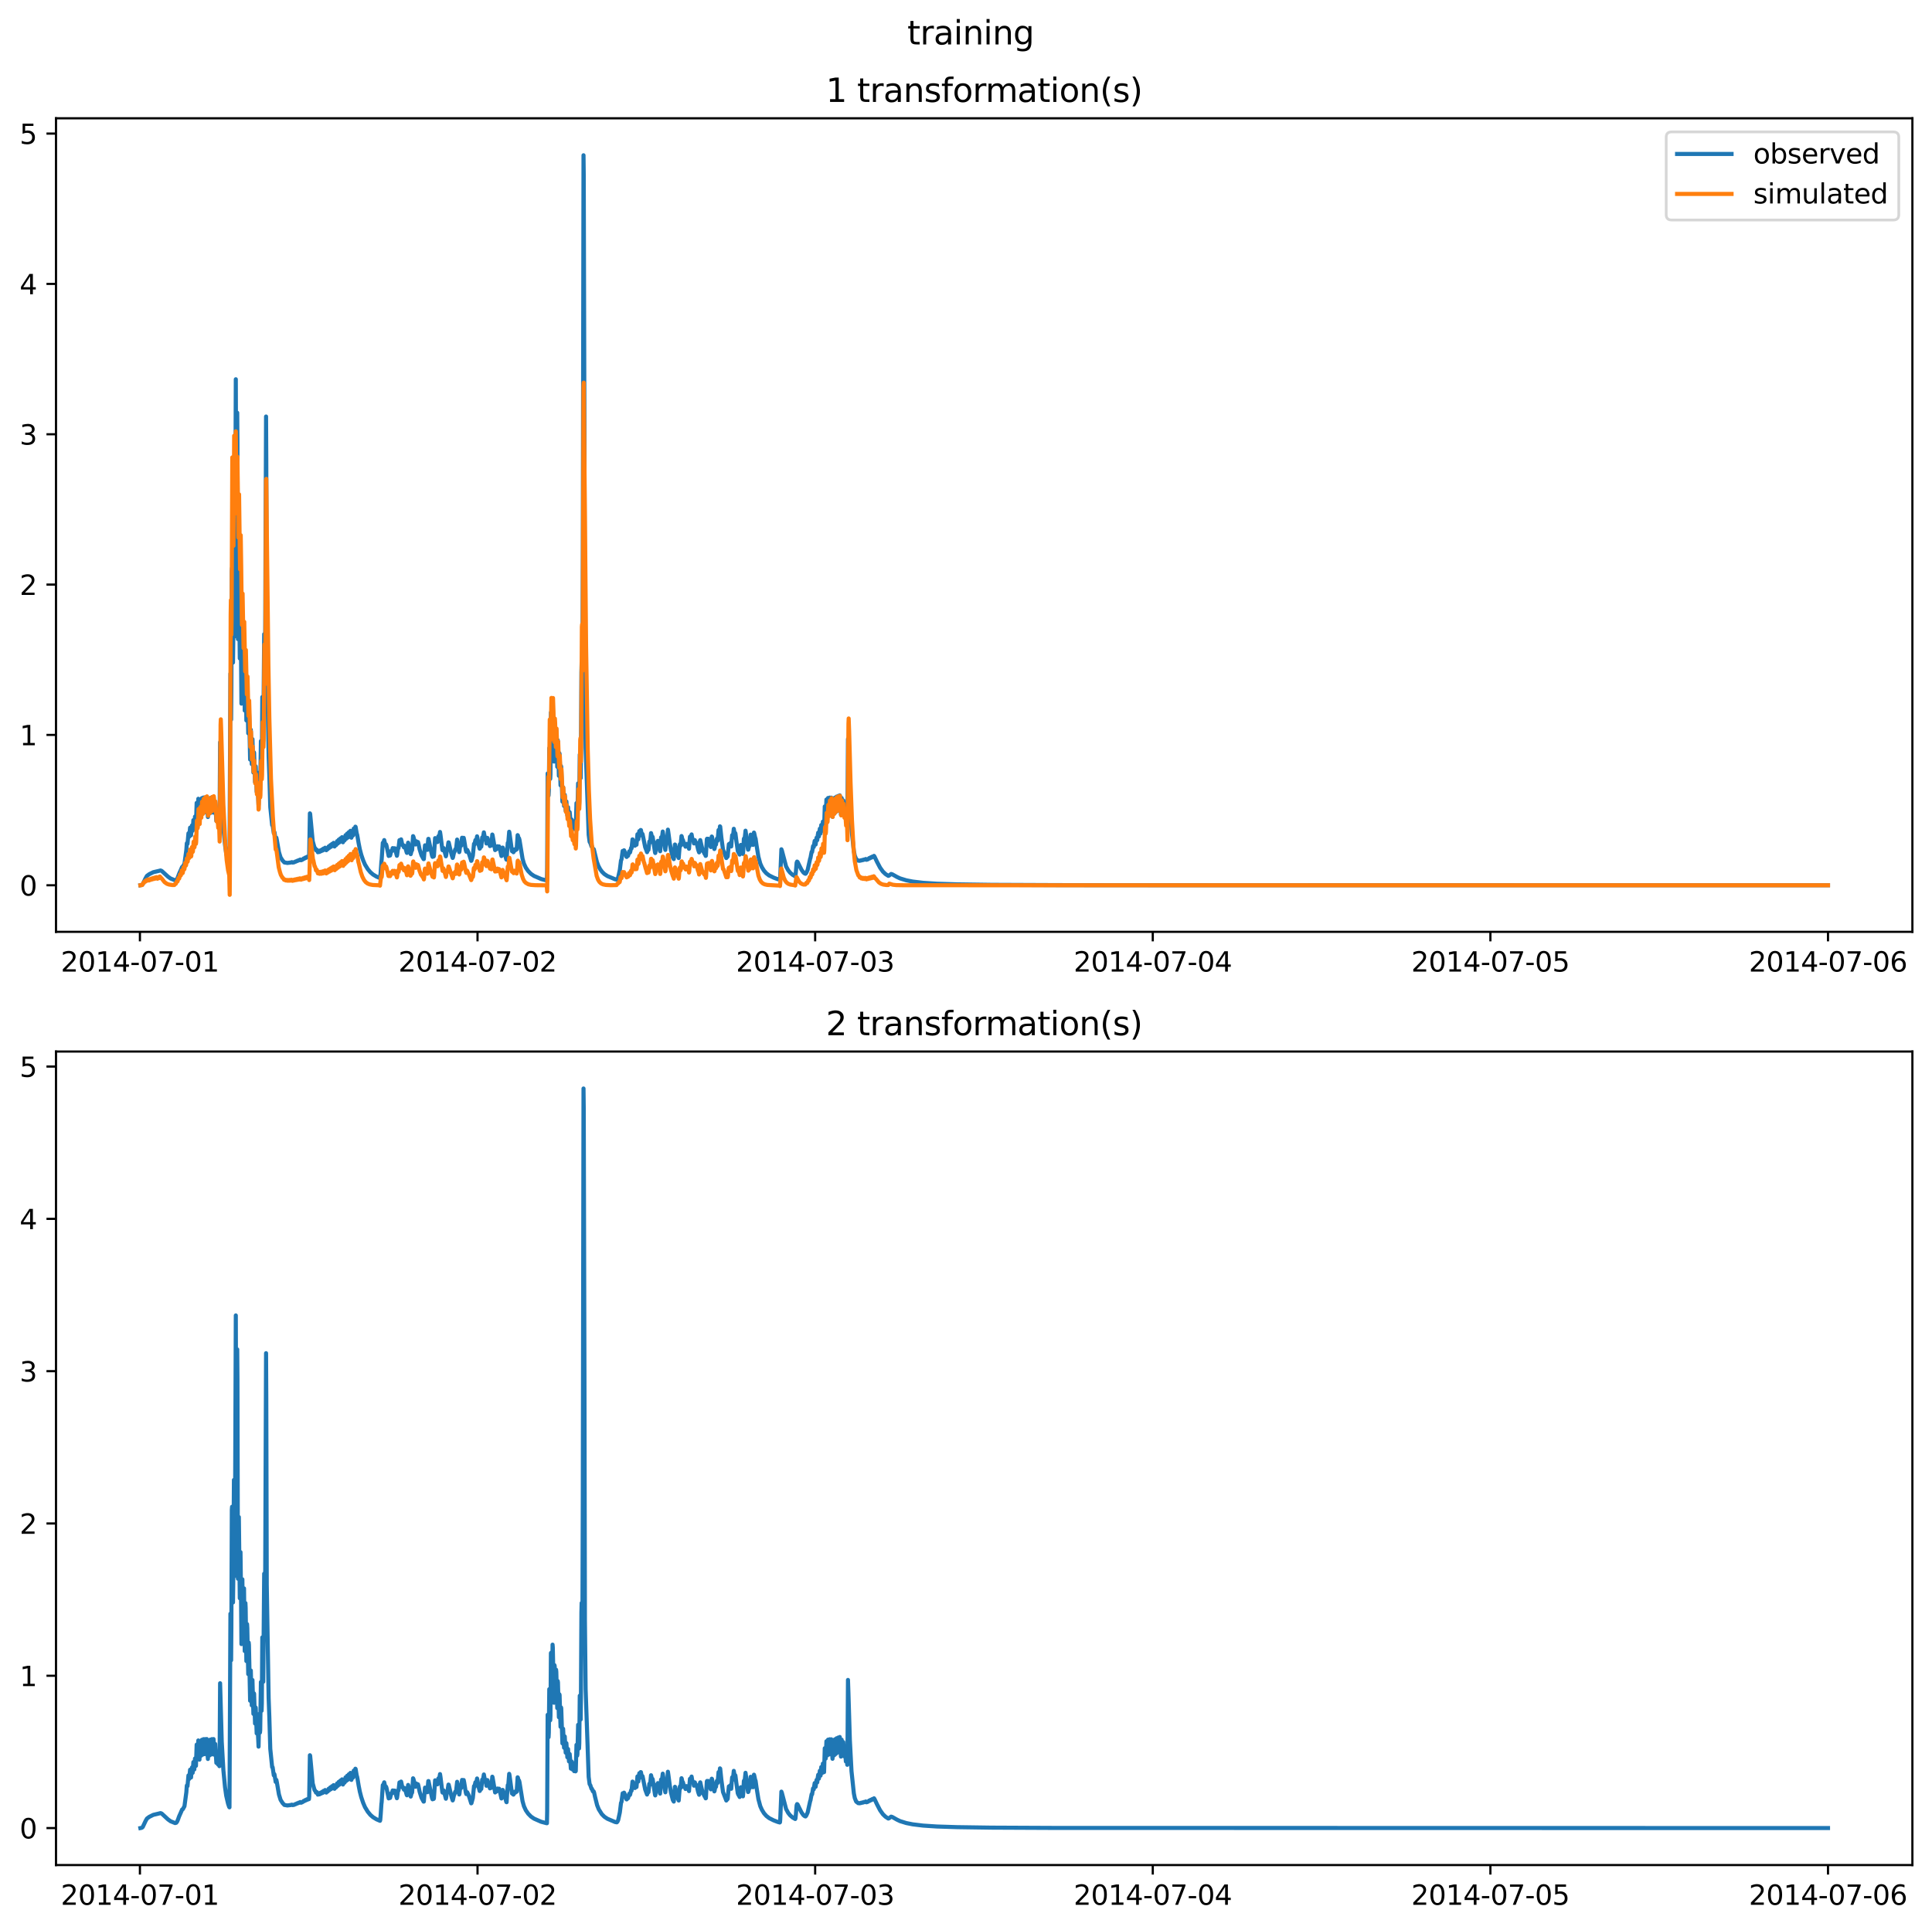 <?xml version="1.0" encoding="utf-8" standalone="no"?>
<!DOCTYPE svg PUBLIC "-//W3C//DTD SVG 1.1//EN"
  "http://www.w3.org/Graphics/SVG/1.1/DTD/svg11.dtd">
<svg xmlns:xlink="http://www.w3.org/1999/xlink" width="709.336pt" height="708.798pt" viewBox="0 0 709.336 708.798" xmlns="http://www.w3.org/2000/svg" version="1.1">
 <defs>
  <style type="text/css">*{stroke-linejoin: round; stroke-linecap: butt}</style>
 </defs>
 <g id="figure_1">
  <g id="patch_1">
   <path d="M 0 708.798 
L 709.336 708.798 
L 709.336 0 
L 0 0 
z
" style="fill: #ffffff"/>
  </g>
  <g id="axes_1">
   <g id="patch_2">
    <path d="M 20.562 342.2 
L 702.136 342.2 
L 702.136 43.44 
L 20.562 43.44 
z
" style="fill: #ffffff"/>
   </g>
   <g id="matplotlib.axis_1">
    <g id="xtick_1">
     <g id="line2d_1">
      <defs>
       <path id="m3bed0ca0b5" d="M 0 0 
L 0 3.5 
" style="stroke: #000000; stroke-width: 0.8"/>
      </defs>
      <g>
       <use xlink:href="#m3bed0ca0b5" x="51.371" y="342.2" style="stroke: #000000; stroke-width: 0.8"/>
      </g>
     </g>
     <g id="text_1">
      <!-- 2014-07-01 -->
      <g transform="translate(22.313 356.798) scale(0.1 -0.1)">
       <defs>
        <path id="DejaVuSans-32" d="M 1228 531 
L 3431 531 
L 3431 0 
L 469 0 
L 469 531 
Q 828 903 1448 1529 
Q 2069 2156 2228 2338 
Q 2531 2678 2651 2914 
Q 2772 3150 2772 3378 
Q 2772 3750 2511 3984 
Q 2250 4219 1831 4219 
Q 1534 4219 1204 4116 
Q 875 4013 500 3803 
L 500 4441 
Q 881 4594 1212 4672 
Q 1544 4750 1819 4750 
Q 2544 4750 2975 4387 
Q 3406 4025 3406 3419 
Q 3406 3131 3298 2873 
Q 3191 2616 2906 2266 
Q 2828 2175 2409 1742 
Q 1991 1309 1228 531 
z
" transform="scale(0.016)"/>
        <path id="DejaVuSans-30" d="M 2034 4250 
Q 1547 4250 1301 3770 
Q 1056 3291 1056 2328 
Q 1056 1369 1301 889 
Q 1547 409 2034 409 
Q 2525 409 2770 889 
Q 3016 1369 3016 2328 
Q 3016 3291 2770 3770 
Q 2525 4250 2034 4250 
z
M 2034 4750 
Q 2819 4750 3233 4129 
Q 3647 3509 3647 2328 
Q 3647 1150 3233 529 
Q 2819 -91 2034 -91 
Q 1250 -91 836 529 
Q 422 1150 422 2328 
Q 422 3509 836 4129 
Q 1250 4750 2034 4750 
z
" transform="scale(0.016)"/>
        <path id="DejaVuSans-31" d="M 794 531 
L 1825 531 
L 1825 4091 
L 703 3866 
L 703 4441 
L 1819 4666 
L 2450 4666 
L 2450 531 
L 3481 531 
L 3481 0 
L 794 0 
L 794 531 
z
" transform="scale(0.016)"/>
        <path id="DejaVuSans-34" d="M 2419 4116 
L 825 1625 
L 2419 1625 
L 2419 4116 
z
M 2253 4666 
L 3047 4666 
L 3047 1625 
L 3713 1625 
L 3713 1100 
L 3047 1100 
L 3047 0 
L 2419 0 
L 2419 1100 
L 313 1100 
L 313 1709 
L 2253 4666 
z
" transform="scale(0.016)"/>
        <path id="DejaVuSans-2d" d="M 313 2009 
L 1997 2009 
L 1997 1497 
L 313 1497 
L 313 2009 
z
" transform="scale(0.016)"/>
        <path id="DejaVuSans-37" d="M 525 4666 
L 3525 4666 
L 3525 4397 
L 1831 0 
L 1172 0 
L 2766 4134 
L 525 4134 
L 525 4666 
z
" transform="scale(0.016)"/>
       </defs>
       <use xlink:href="#DejaVuSans-32"/>
       <use xlink:href="#DejaVuSans-30" x="63.623"/>
       <use xlink:href="#DejaVuSans-31" x="127.246"/>
       <use xlink:href="#DejaVuSans-34" x="190.869"/>
       <use xlink:href="#DejaVuSans-2d" x="254.492"/>
       <use xlink:href="#DejaVuSans-30" x="290.576"/>
       <use xlink:href="#DejaVuSans-37" x="354.199"/>
       <use xlink:href="#DejaVuSans-2d" x="417.822"/>
       <use xlink:href="#DejaVuSans-30" x="453.906"/>
       <use xlink:href="#DejaVuSans-31" x="517.529"/>
      </g>
     </g>
    </g>
    <g id="xtick_2">
     <g id="line2d_2">
      <g>
       <use xlink:href="#m3bed0ca0b5" x="175.328" y="342.2" style="stroke: #000000; stroke-width: 0.8"/>
      </g>
     </g>
     <g id="text_2">
      <!-- 2014-07-02 -->
      <g transform="translate(146.27 356.798) scale(0.1 -0.1)">
       <use xlink:href="#DejaVuSans-32"/>
       <use xlink:href="#DejaVuSans-30" x="63.623"/>
       <use xlink:href="#DejaVuSans-31" x="127.246"/>
       <use xlink:href="#DejaVuSans-34" x="190.869"/>
       <use xlink:href="#DejaVuSans-2d" x="254.492"/>
       <use xlink:href="#DejaVuSans-30" x="290.576"/>
       <use xlink:href="#DejaVuSans-37" x="354.199"/>
       <use xlink:href="#DejaVuSans-2d" x="417.822"/>
       <use xlink:href="#DejaVuSans-30" x="453.906"/>
       <use xlink:href="#DejaVuSans-32" x="517.529"/>
      </g>
     </g>
    </g>
    <g id="xtick_3">
     <g id="line2d_3">
      <g>
       <use xlink:href="#m3bed0ca0b5" x="299.285" y="342.2" style="stroke: #000000; stroke-width: 0.8"/>
      </g>
     </g>
     <g id="text_3">
      <!-- 2014-07-03 -->
      <g transform="translate(270.227 356.798) scale(0.1 -0.1)">
       <defs>
        <path id="DejaVuSans-33" d="M 2597 2516 
Q 3050 2419 3304 2112 
Q 3559 1806 3559 1356 
Q 3559 666 3084 287 
Q 2609 -91 1734 -91 
Q 1441 -91 1130 -33 
Q 819 25 488 141 
L 488 750 
Q 750 597 1062 519 
Q 1375 441 1716 441 
Q 2309 441 2620 675 
Q 2931 909 2931 1356 
Q 2931 1769 2642 2001 
Q 2353 2234 1838 2234 
L 1294 2234 
L 1294 2753 
L 1863 2753 
Q 2328 2753 2575 2939 
Q 2822 3125 2822 3475 
Q 2822 3834 2567 4026 
Q 2313 4219 1838 4219 
Q 1578 4219 1281 4162 
Q 984 4106 628 3988 
L 628 4550 
Q 988 4650 1302 4700 
Q 1616 4750 1894 4750 
Q 2613 4750 3031 4423 
Q 3450 4097 3450 3541 
Q 3450 3153 3228 2886 
Q 3006 2619 2597 2516 
z
" transform="scale(0.016)"/>
       </defs>
       <use xlink:href="#DejaVuSans-32"/>
       <use xlink:href="#DejaVuSans-30" x="63.623"/>
       <use xlink:href="#DejaVuSans-31" x="127.246"/>
       <use xlink:href="#DejaVuSans-34" x="190.869"/>
       <use xlink:href="#DejaVuSans-2d" x="254.492"/>
       <use xlink:href="#DejaVuSans-30" x="290.576"/>
       <use xlink:href="#DejaVuSans-37" x="354.199"/>
       <use xlink:href="#DejaVuSans-2d" x="417.822"/>
       <use xlink:href="#DejaVuSans-30" x="453.906"/>
       <use xlink:href="#DejaVuSans-33" x="517.529"/>
      </g>
     </g>
    </g>
    <g id="xtick_4">
     <g id="line2d_4">
      <g>
       <use xlink:href="#m3bed0ca0b5" x="423.242" y="342.2" style="stroke: #000000; stroke-width: 0.8"/>
      </g>
     </g>
     <g id="text_4">
      <!-- 2014-07-04 -->
      <g transform="translate(394.184 356.798) scale(0.1 -0.1)">
       <use xlink:href="#DejaVuSans-32"/>
       <use xlink:href="#DejaVuSans-30" x="63.623"/>
       <use xlink:href="#DejaVuSans-31" x="127.246"/>
       <use xlink:href="#DejaVuSans-34" x="190.869"/>
       <use xlink:href="#DejaVuSans-2d" x="254.492"/>
       <use xlink:href="#DejaVuSans-30" x="290.576"/>
       <use xlink:href="#DejaVuSans-37" x="354.199"/>
       <use xlink:href="#DejaVuSans-2d" x="417.822"/>
       <use xlink:href="#DejaVuSans-30" x="453.906"/>
       <use xlink:href="#DejaVuSans-34" x="517.529"/>
      </g>
     </g>
    </g>
    <g id="xtick_5">
     <g id="line2d_5">
      <g>
       <use xlink:href="#m3bed0ca0b5" x="547.199" y="342.2" style="stroke: #000000; stroke-width: 0.8"/>
      </g>
     </g>
     <g id="text_5">
      <!-- 2014-07-05 -->
      <g transform="translate(518.141 356.798) scale(0.1 -0.1)">
       <defs>
        <path id="DejaVuSans-35" d="M 691 4666 
L 3169 4666 
L 3169 4134 
L 1269 4134 
L 1269 2991 
Q 1406 3038 1543 3061 
Q 1681 3084 1819 3084 
Q 2600 3084 3056 2656 
Q 3513 2228 3513 1497 
Q 3513 744 3044 326 
Q 2575 -91 1722 -91 
Q 1428 -91 1123 -41 
Q 819 9 494 109 
L 494 744 
Q 775 591 1075 516 
Q 1375 441 1709 441 
Q 2250 441 2565 725 
Q 2881 1009 2881 1497 
Q 2881 1984 2565 2268 
Q 2250 2553 1709 2553 
Q 1456 2553 1204 2497 
Q 953 2441 691 2322 
L 691 4666 
z
" transform="scale(0.016)"/>
       </defs>
       <use xlink:href="#DejaVuSans-32"/>
       <use xlink:href="#DejaVuSans-30" x="63.623"/>
       <use xlink:href="#DejaVuSans-31" x="127.246"/>
       <use xlink:href="#DejaVuSans-34" x="190.869"/>
       <use xlink:href="#DejaVuSans-2d" x="254.492"/>
       <use xlink:href="#DejaVuSans-30" x="290.576"/>
       <use xlink:href="#DejaVuSans-37" x="354.199"/>
       <use xlink:href="#DejaVuSans-2d" x="417.822"/>
       <use xlink:href="#DejaVuSans-30" x="453.906"/>
       <use xlink:href="#DejaVuSans-35" x="517.529"/>
      </g>
     </g>
    </g>
    <g id="xtick_6">
     <g id="line2d_6">
      <g>
       <use xlink:href="#m3bed0ca0b5" x="671.156" y="342.2" style="stroke: #000000; stroke-width: 0.8"/>
      </g>
     </g>
     <g id="text_6">
      <!-- 2014-07-06 -->
      <g transform="translate(642.098 356.798) scale(0.1 -0.1)">
       <defs>
        <path id="DejaVuSans-36" d="M 2113 2584 
Q 1688 2584 1439 2293 
Q 1191 2003 1191 1497 
Q 1191 994 1439 701 
Q 1688 409 2113 409 
Q 2538 409 2786 701 
Q 3034 994 3034 1497 
Q 3034 2003 2786 2293 
Q 2538 2584 2113 2584 
z
M 3366 4563 
L 3366 3988 
Q 3128 4100 2886 4159 
Q 2644 4219 2406 4219 
Q 1781 4219 1451 3797 
Q 1122 3375 1075 2522 
Q 1259 2794 1537 2939 
Q 1816 3084 2150 3084 
Q 2853 3084 3261 2657 
Q 3669 2231 3669 1497 
Q 3669 778 3244 343 
Q 2819 -91 2113 -91 
Q 1303 -91 875 529 
Q 447 1150 447 2328 
Q 447 3434 972 4092 
Q 1497 4750 2381 4750 
Q 2619 4750 2861 4703 
Q 3103 4656 3366 4563 
z
" transform="scale(0.016)"/>
       </defs>
       <use xlink:href="#DejaVuSans-32"/>
       <use xlink:href="#DejaVuSans-30" x="63.623"/>
       <use xlink:href="#DejaVuSans-31" x="127.246"/>
       <use xlink:href="#DejaVuSans-34" x="190.869"/>
       <use xlink:href="#DejaVuSans-2d" x="254.492"/>
       <use xlink:href="#DejaVuSans-30" x="290.576"/>
       <use xlink:href="#DejaVuSans-37" x="354.199"/>
       <use xlink:href="#DejaVuSans-2d" x="417.822"/>
       <use xlink:href="#DejaVuSans-30" x="453.906"/>
       <use xlink:href="#DejaVuSans-36" x="517.529"/>
      </g>
     </g>
    </g>
   </g>
   <g id="matplotlib.axis_2">
    <g id="ytick_1">
     <g id="line2d_7">
      <defs>
       <path id="m671315043d" d="M 0 0 
L -3.5 0 
" style="stroke: #000000; stroke-width: 0.8"/>
      </defs>
      <g>
       <use xlink:href="#m671315043d" x="20.562" y="325.101" style="stroke: #000000; stroke-width: 0.8"/>
      </g>
     </g>
     <g id="text_7">
      <!-- 0 -->
      <g transform="translate(7.2 328.9) scale(0.1 -0.1)">
       <use xlink:href="#DejaVuSans-30"/>
      </g>
     </g>
    </g>
    <g id="ytick_2">
     <g id="line2d_8">
      <g>
       <use xlink:href="#m671315043d" x="20.562" y="269.893" style="stroke: #000000; stroke-width: 0.8"/>
      </g>
     </g>
     <g id="text_8">
      <!-- 1 -->
      <g transform="translate(7.2 273.692) scale(0.1 -0.1)">
       <use xlink:href="#DejaVuSans-31"/>
      </g>
     </g>
    </g>
    <g id="ytick_3">
     <g id="line2d_9">
      <g>
       <use xlink:href="#m671315043d" x="20.562" y="214.685" style="stroke: #000000; stroke-width: 0.8"/>
      </g>
     </g>
     <g id="text_9">
      <!-- 2 -->
      <g transform="translate(7.2 218.484) scale(0.1 -0.1)">
       <use xlink:href="#DejaVuSans-32"/>
      </g>
     </g>
    </g>
    <g id="ytick_4">
     <g id="line2d_10">
      <g>
       <use xlink:href="#m671315043d" x="20.562" y="159.477" style="stroke: #000000; stroke-width: 0.8"/>
      </g>
     </g>
     <g id="text_10">
      <!-- 3 -->
      <g transform="translate(7.2 163.276) scale(0.1 -0.1)">
       <use xlink:href="#DejaVuSans-33"/>
      </g>
     </g>
    </g>
    <g id="ytick_5">
     <g id="line2d_11">
      <g>
       <use xlink:href="#m671315043d" x="20.562" y="104.269" style="stroke: #000000; stroke-width: 0.8"/>
      </g>
     </g>
     <g id="text_11">
      <!-- 4 -->
      <g transform="translate(7.2 108.068) scale(0.1 -0.1)">
       <use xlink:href="#DejaVuSans-34"/>
      </g>
     </g>
    </g>
    <g id="ytick_6">
     <g id="line2d_12">
      <g>
       <use xlink:href="#m671315043d" x="20.562" y="49.06" style="stroke: #000000; stroke-width: 0.8"/>
      </g>
     </g>
     <g id="text_12">
      <!-- 5 -->
      <g transform="translate(7.2 52.86) scale(0.1 -0.1)">
       <use xlink:href="#DejaVuSans-35"/>
      </g>
     </g>
    </g>
   </g>
   <g id="line2d_13">
    <path d="M 51.543 325.101 
L 52.06 325 
L 52.404 324.714 
L 53.437 322.552 
L 53.953 321.648 
L 54.814 321.024 
L 56.278 320.307 
L 58.257 319.844 
L 58.602 319.755 
L 58.946 319.671 
L 59.377 319.839 
L 59.979 320.388 
L 61.701 321.967 
L 62.648 322.633 
L 64.283 323.282 
L 64.714 323.172 
L 65.058 322.702 
L 65.402 321.864 
L 65.747 320.903 
L 66.521 319.182 
L 66.866 318.37 
L 67.124 318.261 
L 67.726 317.176 
L 68.415 312.099 
L 68.587 309.682 
L 68.673 309.563 
L 68.845 309.885 
L 69.19 306.01 
L 69.276 306.333 
L 69.448 307.308 
L 69.792 303.946 
L 70.137 306.769 
L 70.481 303.114 
L 70.739 305.065 
L 70.997 301.188 
L 71.084 301.476 
L 71.342 303.861 
L 71.6 299.873 
L 71.686 300.346 
L 71.944 302.541 
L 72.203 294.855 
L 72.547 299.305 
L 72.805 293.337 
L 73.236 300.298 
L 73.494 293.961 
L 73.838 298.858 
L 74.096 293.114 
L 74.441 298.465 
L 74.699 292.878 
L 75.043 298.304 
L 75.302 292.851 
L 75.646 298.3 
L 75.904 292.821 
L 76.162 297.73 
L 76.335 300.046 
L 76.593 293.861 
L 76.937 298.767 
L 77.195 293.047 
L 77.54 298.435 
L 77.798 292.86 
L 78.142 298.357 
L 78.4 292.837 
L 78.745 298.532 
L 79.003 294.598 
L 79.433 301.466 
L 79.52 300.344 
L 79.692 298.092 
L 79.864 299.959 
L 80.036 302.046 
L 80.294 300.032 
L 80.552 302.654 
L 80.639 297.919 
L 80.811 272.598 
L 80.983 278.479 
L 81.413 293.739 
L 82.016 304.117 
L 82.618 310.264 
L 83.049 313.332 
L 83.824 316.562 
L 84.254 317.581 
L 84.598 247.398 
L 84.684 248.039 
L 84.857 264.273 
L 84.943 252.989 
L 85.115 209.775 
L 85.201 208.627 
L 85.545 243.31 
L 85.631 236.404 
L 85.89 198.904 
L 86.148 233.732 
L 86.234 228.43 
L 86.578 139.276 
L 86.836 228.12 
L 87.095 151.58 
L 87.181 162.445 
L 87.353 234.708 
L 87.439 233.383 
L 87.611 212.717 
L 87.697 212.356 
L 88.042 241.797 
L 88.214 225.233 
L 88.3 225.067 
L 88.472 238.444 
L 88.644 258.405 
L 88.73 255.217 
L 88.902 235.451 
L 88.988 234.93 
L 89.161 249.287 
L 89.247 257.695 
L 89.333 255.123 
L 89.505 238.306 
L 89.591 238.216 
L 89.849 260.943 
L 89.935 259.082 
L 90.107 243.543 
L 90.194 245.312 
L 90.452 264.571 
L 90.538 264.44 
L 90.71 251.165 
L 90.796 252.548 
L 91.14 269.288 
L 91.313 257.854 
L 91.399 258.677 
L 91.829 278.942 
L 92.087 267.976 
L 92.432 280.616 
L 92.69 271.429 
L 93.034 283.707 
L 93.206 276.236 
L 93.292 276.375 
L 93.637 287.207 
L 93.809 281.318 
L 93.895 281.498 
L 94.239 290.78 
L 94.325 288.671 
L 94.412 286.394 
L 94.498 286.599 
L 94.928 295.579 
L 95.186 283.725 
L 95.445 290.482 
L 95.531 289.667 
L 95.789 272.152 
L 96.047 282.584 
L 96.133 279.937 
L 96.305 255.978 
L 96.391 256.036 
L 96.65 272.066 
L 96.994 232.876 
L 97.08 236.533 
L 97.252 251.426 
L 97.338 241.39 
L 97.683 152.96 
L 97.769 169.021 
L 97.941 236.968 
L 98.63 277.929 
L 98.888 284.889 
L 99.232 296.392 
L 99.921 303.028 
L 100.007 302.949 
L 100.093 303.024 
L 100.265 304.189 
L 100.523 305.985 
L 100.695 305.481 
L 100.782 305.687 
L 101.212 308.362 
L 101.47 307.637 
L 101.642 308.476 
L 102.417 312.932 
L 103.02 314.876 
L 103.794 316.076 
L 104.139 316.422 
L 104.397 316.715 
L 105.602 316.915 
L 105.946 316.828 
L 106.205 316.842 
L 106.549 316.736 
L 106.721 316.781 
L 107.152 316.602 
L 107.496 316.777 
L 107.84 316.645 
L 108.012 316.671 
L 108.443 316.392 
L 108.615 316.418 
L 109.045 316.135 
L 109.218 316.171 
L 109.648 315.888 
L 109.82 315.935 
L 110.25 315.655 
L 110.509 315.919 
L 111.025 315.715 
L 111.197 315.586 
L 111.456 315.269 
L 111.714 315.346 
L 112.058 314.949 
L 112.316 315.058 
L 112.661 314.671 
L 112.919 314.806 
L 113.263 314.399 
L 113.435 314.605 
L 113.522 313.683 
L 113.78 298.695 
L 113.866 298.823 
L 114.813 308.911 
L 115.501 311.378 
L 115.674 311.443 
L 115.846 311.861 
L 116.018 312.247 
L 116.362 312.074 
L 116.707 312.977 
L 116.793 312.861 
L 117.051 312.561 
L 117.309 312.871 
L 117.653 312.264 
L 117.912 312.589 
L 118.256 311.957 
L 118.428 312.362 
L 118.514 312.324 
L 118.773 311.624 
L 118.859 311.663 
L 119.031 312.087 
L 119.117 312.042 
L 119.375 311.312 
L 119.461 311.365 
L 119.806 312.23 
L 120.15 311.439 
L 120.322 311.839 
L 120.408 311.737 
L 120.666 310.832 
L 120.752 310.89 
L 120.925 311.367 
L 121.011 311.255 
L 121.269 310.357 
L 121.355 310.445 
L 121.527 310.994 
L 121.613 310.875 
L 121.871 309.941 
L 121.958 310.061 
L 122.13 310.663 
L 122.216 310.527 
L 122.474 309.532 
L 122.56 309.66 
L 122.818 310.864 
L 122.904 310.755 
L 123.163 309.638 
L 123.249 309.744 
L 123.421 310.339 
L 123.507 310.127 
L 123.765 308.912 
L 123.937 309.473 
L 124.023 309.781 
L 124.11 309.567 
L 124.368 308.356 
L 124.54 309.003 
L 124.626 309.352 
L 124.798 308.579 
L 124.97 307.893 
L 125.143 308.6 
L 125.229 308.976 
L 125.315 308.741 
L 125.573 307.443 
L 125.745 308.23 
L 125.917 309.316 
L 126.003 309.08 
L 126.262 307.566 
L 126.434 308.257 
L 126.52 308.618 
L 126.692 307.513 
L 126.864 306.718 
L 127.122 308.006 
L 127.208 307.666 
L 127.467 306.128 
L 127.725 307.579 
L 127.811 307.206 
L 128.069 305.6 
L 128.328 307.192 
L 128.5 305.793 
L 128.672 305.092 
L 129.016 307.637 
L 129.102 307.248 
L 129.361 305.217 
L 129.619 306.818 
L 129.877 304.281 
L 129.963 304.294 
L 130.221 306.127 
L 130.48 303.584 
L 130.566 303.667 
L 130.996 306.231 
L 131.082 306.34 
L 131.254 307.215 
L 131.685 309.732 
L 132.115 311.898 
L 132.632 313.877 
L 133.32 315.911 
L 134.009 317.515 
L 135.042 319.186 
L 135.989 320.318 
L 136.936 321.138 
L 138.227 321.918 
L 139.518 322.466 
L 139.604 322.189 
L 139.776 320.176 
L 140.035 316.337 
L 140.121 315.786 
L 140.551 309.518 
L 140.637 309.712 
L 140.723 309.906 
L 140.895 309.06 
L 141.068 308.51 
L 141.24 309.251 
L 141.498 310.45 
L 141.756 310.106 
L 141.928 310.644 
L 142.703 314.343 
L 142.875 314.232 
L 143.047 314.08 
L 143.22 314.184 
L 143.392 313.521 
L 143.65 312.443 
L 143.822 312.61 
L 143.908 312.46 
L 144.166 311.461 
L 144.253 311.458 
L 144.597 312.277 
L 144.941 311.51 
L 145.199 312.369 
L 145.716 314.278 
L 145.802 313.981 
L 146.146 311.396 
L 146.319 311.454 
L 146.663 308.544 
L 146.749 308.61 
L 146.921 309.327 
L 147.007 309.176 
L 147.265 308.244 
L 147.438 308.987 
L 147.696 310.314 
L 147.954 310.271 
L 148.298 311.173 
L 148.557 310.609 
L 148.729 310.996 
L 149.331 313.092 
L 149.417 313.223 
L 149.59 311.493 
L 149.848 309.459 
L 150.02 310.075 
L 150.795 313.682 
L 151.139 312.326 
L 151.225 312.37 
L 151.311 312.229 
L 151.656 307.054 
L 151.742 307.145 
L 152.086 308.359 
L 152.258 308.742 
L 152.516 310.13 
L 152.602 310.031 
L 152.861 308.953 
L 152.947 309.113 
L 153.119 309.861 
L 153.205 309.839 
L 153.463 309.229 
L 153.635 309.858 
L 154.066 311.934 
L 154.754 314.12 
L 155.529 315.508 
L 155.615 315.49 
L 155.787 313.362 
L 156.046 310.43 
L 156.132 310.501 
L 156.304 310.813 
L 156.476 310.799 
L 156.648 311.161 
L 156.906 312.107 
L 157.079 309.976 
L 157.251 308.068 
L 157.337 308.051 
L 157.939 310.987 
L 158.628 314.246 
L 158.8 314.668 
L 158.972 314.591 
L 159.145 314.483 
L 159.231 314.528 
L 159.317 314.316 
L 159.747 307.789 
L 159.833 308.128 
L 160.005 309.074 
L 160.091 308.978 
L 160.35 308.16 
L 160.608 309.251 
L 160.78 308.017 
L 160.952 307.083 
L 161.211 308.184 
L 161.383 306.503 
L 161.555 305.526 
L 161.727 306.602 
L 162.416 312.127 
L 162.502 312.25 
L 162.846 311.433 
L 163.018 311.884 
L 163.707 314.469 
L 163.793 314.211 
L 164.137 311.67 
L 164.309 311.704 
L 164.482 310.451 
L 164.654 309.335 
L 164.74 309.38 
L 165.429 312.302 
L 165.859 314.037 
L 166.203 315.076 
L 166.289 314.912 
L 166.72 312.953 
L 166.806 312.984 
L 166.978 312.486 
L 167.15 311.909 
L 167.236 311.913 
L 167.408 312.102 
L 167.839 308.318 
L 168.097 309.821 
L 168.614 312.929 
L 168.7 312.597 
L 169.044 309.796 
L 169.302 310.586 
L 169.474 308.975 
L 169.647 307.647 
L 169.733 307.778 
L 169.905 308.615 
L 169.991 308.491 
L 170.249 307.687 
L 170.421 308.524 
L 171.024 312.25 
L 171.196 312.778 
L 171.54 312.111 
L 171.971 312.988 
L 172.315 313.944 
L 173.004 316.131 
L 173.09 316.076 
L 173.606 314.2 
L 174.037 309.88 
L 174.123 310.074 
L 174.209 310.232 
L 174.381 309.248 
L 174.553 308.496 
L 174.725 309.138 
L 174.811 309.421 
L 174.984 308.098 
L 175.156 307.122 
L 175.328 307.9 
L 175.672 309.971 
L 176.103 311.662 
L 176.189 311.613 
L 176.447 310.594 
L 176.533 310.62 
L 176.705 310.925 
L 177.049 307.523 
L 177.136 307.628 
L 177.308 308.332 
L 177.48 306.671 
L 177.652 305.669 
L 177.996 307.544 
L 178.082 307.479 
L 178.169 307.459 
L 178.341 308.085 
L 178.599 309.772 
L 178.685 309.478 
L 178.943 307.699 
L 179.029 307.862 
L 179.374 309.198 
L 179.546 309.521 
L 179.89 310.714 
L 180.148 309.984 
L 180.407 310.503 
L 180.751 306.473 
L 180.837 306.675 
L 181.784 312.189 
L 182.128 311.494 
L 182.3 311.848 
L 182.387 311.728 
L 182.645 310.765 
L 182.731 310.811 
L 182.989 311.311 
L 183.247 310.83 
L 183.42 311.242 
L 184.108 314.369 
L 184.194 314.076 
L 184.539 311.264 
L 184.625 311.309 
L 185.399 313.842 
L 185.916 315.675 
L 186.002 315.723 
L 186.174 312.968 
L 186.432 309.527 
L 186.605 309.602 
L 186.949 305.438 
L 187.035 305.769 
L 187.982 312.583 
L 188.154 312.595 
L 188.326 312.636 
L 188.498 312.975 
L 188.584 312.895 
L 188.929 311.93 
L 189.187 312.261 
L 189.445 311.71 
L 189.531 311.77 
L 189.617 311.981 
L 189.703 311.903 
L 190.048 306.694 
L 190.134 306.781 
L 190.392 307.914 
L 190.564 307.833 
L 190.736 308.465 
L 191.855 315.367 
L 192.372 317.18 
L 193.061 318.658 
L 193.921 319.884 
L 194.954 320.925 
L 196.073 321.678 
L 198.742 322.83 
L 200.722 323.344 
L 200.808 323.34 
L 200.894 318.99 
L 201.066 284.036 
L 201.152 284.192 
L 201.41 292.162 
L 201.497 290.483 
L 201.669 274.743 
L 201.755 275.435 
L 202.013 286.03 
L 202.099 284.469 
L 202.271 261.665 
L 202.357 261.538 
L 202.616 276.23 
L 202.702 274.822 
L 202.874 258.609 
L 202.96 259.597 
L 203.39 279.676 
L 203.562 266.029 
L 203.649 266.347 
L 203.993 279.247 
L 204.165 267.695 
L 204.251 268.505 
L 204.595 281.609 
L 204.768 271.796 
L 204.854 272.322 
L 205.198 284.923 
L 205.37 276.59 
L 205.456 276.86 
L 205.801 288.398 
L 205.973 281.34 
L 206.059 281.629 
L 206.489 294.405 
L 206.748 289.095 
L 207.092 295.98 
L 207.35 291.876 
L 207.694 297.772 
L 207.953 294.321 
L 208.297 299.436 
L 208.383 298.508 
L 208.555 296.432 
L 208.727 298.591 
L 208.9 300.935 
L 209.158 298.25 
L 209.33 299.988 
L 209.588 303.552 
L 209.846 300.929 
L 209.933 301.28 
L 210.191 303.858 
L 210.449 301.568 
L 210.535 301.94 
L 210.793 304.467 
L 210.965 303.092 
L 211.052 302.611 
L 211.138 302.892 
L 211.31 304.541 
L 211.396 304.423 
L 211.654 294.937 
L 211.912 298.843 
L 211.998 298.273 
L 212.257 287.669 
L 212.601 296.251 
L 212.687 294.345 
L 212.859 277.12 
L 212.945 277.874 
L 213.204 285.738 
L 213.29 277.91 
L 213.462 246.921 
L 213.548 243.505 
L 213.634 245.546 
L 213.806 261.497 
L 213.978 204.198 
L 214.237 57.02 
L 214.323 64.283 
L 214.581 161.477 
L 214.753 249.92 
L 215.011 274.711 
L 216.13 306.547 
L 216.475 309.172 
L 216.733 309.55 
L 217.163 310.849 
L 217.335 310.857 
L 217.766 311.784 
L 217.852 311.735 
L 218.024 311.886 
L 218.368 313.321 
L 219.143 316.494 
L 219.66 317.918 
L 220.348 319.206 
L 221.037 320.144 
L 221.898 320.99 
L 223.017 321.725 
L 225.858 322.911 
L 226.46 323.014 
L 226.718 322.737 
L 226.977 322.152 
L 227.579 319.399 
L 228.01 315.905 
L 228.182 315.667 
L 228.354 314.339 
L 228.612 312.49 
L 228.698 312.488 
L 228.87 312.588 
L 229.129 312.258 
L 229.301 312.614 
L 229.989 314.643 
L 230.076 314.711 
L 230.506 314.239 
L 230.592 314.28 
L 230.764 313.639 
L 231.022 312.652 
L 231.108 312.72 
L 231.281 313.103 
L 231.367 312.904 
L 231.711 311.358 
L 231.883 311.558 
L 232.055 309.752 
L 232.228 308.246 
L 232.314 308.295 
L 232.572 309.296 
L 232.744 309.273 
L 232.916 309.767 
L 233.088 310.588 
L 233.174 310.524 
L 233.433 309.64 
L 233.519 309.775 
L 233.691 310.224 
L 234.035 306.373 
L 234.121 306.586 
L 234.38 308.214 
L 234.552 306.342 
L 234.724 305.221 
L 234.982 306.818 
L 235.068 306.385 
L 235.24 304.802 
L 235.326 304.836 
L 235.671 306.782 
L 235.843 306.214 
L 235.929 306.358 
L 236.876 311.102 
L 237.306 312.247 
L 237.565 312.95 
L 237.909 311.944 
L 238.081 312.115 
L 238.253 310.492 
L 238.425 309.017 
L 238.511 309.005 
L 238.684 309.426 
L 239.028 305.946 
L 239.114 306.255 
L 239.372 307.537 
L 239.544 307.245 
L 239.631 307.4 
L 239.889 309.083 
L 240.491 313 
L 240.577 313.264 
L 240.663 312.813 
L 241.008 309.465 
L 241.18 309.886 
L 241.266 309.719 
L 241.524 308.801 
L 241.696 309.452 
L 242.299 312.486 
L 242.385 312.607 
L 242.557 309.885 
L 242.729 307.488 
L 242.816 307.457 
L 242.988 308.053 
L 243.332 305.369 
L 243.504 306.489 
L 244.107 311.301 
L 244.279 312.134 
L 244.451 310.513 
L 244.623 308.678 
L 244.709 308.593 
L 244.881 308.96 
L 245.226 304.674 
L 245.398 305.815 
L 245.914 309.668 
L 246.345 312.226 
L 247.034 314.911 
L 247.378 315.495 
L 247.55 313.235 
L 247.808 310.138 
L 247.894 310.214 
L 248.325 312.146 
L 248.755 314.164 
L 249.186 315.115 
L 249.358 313.023 
L 249.616 310.016 
L 249.702 310.126 
L 249.874 310.585 
L 250.219 307.022 
L 250.305 307.191 
L 250.563 308.434 
L 250.735 308.476 
L 250.907 309.077 
L 251.165 310.228 
L 251.424 310.057 
L 251.682 310.931 
L 251.768 310.824 
L 252.026 309.884 
L 252.112 309.992 
L 252.371 310.763 
L 252.629 310.65 
L 252.801 311.17 
L 252.973 311.695 
L 253.145 309.255 
L 253.317 307.253 
L 253.404 307.286 
L 253.576 308.054 
L 253.748 306.982 
L 253.92 306.425 
L 254.092 307.441 
L 254.264 308.227 
L 254.436 308.221 
L 254.609 308.819 
L 254.781 309.734 
L 254.867 309.613 
L 255.125 308.531 
L 255.297 309.171 
L 255.469 309.658 
L 255.728 309.479 
L 255.9 310.155 
L 256.33 312.034 
L 256.675 313.023 
L 256.847 310.865 
L 257.019 308.645 
L 257.105 308.518 
L 257.449 310.072 
L 258.052 312.543 
L 258.31 312.754 
L 258.654 313.523 
L 258.913 313.874 
L 259.085 314.32 
L 259.171 314.264 
L 259.343 311.061 
L 259.515 308.173 
L 259.601 308.01 
L 259.774 308.649 
L 259.86 308.58 
L 260.032 308.025 
L 260.118 308.069 
L 260.893 310.919 
L 260.979 311.063 
L 261.151 308.965 
L 261.323 307.205 
L 261.409 307.291 
L 262.27 311.798 
L 262.356 311.603 
L 262.7 309.733 
L 262.872 310.164 
L 263.045 308.936 
L 263.217 307.958 
L 263.303 308.118 
L 263.475 308.736 
L 263.819 304.812 
L 263.905 305.21 
L 264.078 306.376 
L 264.336 303.458 
L 264.422 303.556 
L 264.852 307.597 
L 265.455 312.035 
L 266.23 314 
L 266.66 315.113 
L 266.832 314.881 
L 267.09 314.633 
L 267.176 314.512 
L 267.349 312.452 
L 267.607 309.992 
L 267.779 310.355 
L 267.865 310.252 
L 268.123 309.603 
L 268.296 310.216 
L 268.468 310.86 
L 268.64 308.521 
L 268.812 306.694 
L 268.898 306.854 
L 269.07 307.612 
L 269.415 304.363 
L 269.759 306.384 
L 269.931 305.904 
L 270.017 306.118 
L 270.362 308.838 
L 270.878 312.506 
L 271.136 313.094 
L 271.308 313.298 
L 271.567 313.836 
L 271.739 312.369 
L 271.997 310.29 
L 272.083 310.429 
L 272.6 313.017 
L 272.772 313.593 
L 272.858 312.702 
L 273.116 308.029 
L 273.202 307.864 
L 273.374 308.324 
L 273.719 305.059 
L 273.891 306.204 
L 274.579 311.62 
L 274.666 312.039 
L 274.752 311.982 
L 275.096 310.422 
L 275.268 310.618 
L 275.612 306.505 
L 275.699 306.688 
L 276.129 308.707 
L 276.473 310.28 
L 276.818 305.75 
L 276.904 305.977 
L 277.248 307.569 
L 277.42 307.978 
L 277.764 310.41 
L 278.453 314.632 
L 279.142 317.171 
L 279.744 318.502 
L 280.519 319.743 
L 281.38 320.704 
L 282.413 321.494 
L 284.048 322.304 
L 285.512 322.858 
L 286.287 323.073 
L 286.373 322.986 
L 286.459 322.07 
L 286.889 311.886 
L 287.061 312.31 
L 288.611 318.184 
L 289.385 319.59 
L 290.074 320.449 
L 291.021 321.268 
L 291.968 321.81 
L 292.054 321.573 
L 292.226 319.964 
L 292.484 316.837 
L 292.657 316.402 
L 292.829 316.514 
L 293.431 317.754 
L 294.292 319.457 
L 294.981 320.406 
L 295.497 320.812 
L 295.755 320.882 
L 296.014 320.58 
L 296.53 319.45 
L 297.477 315.22 
L 297.563 315.094 
L 297.735 314.127 
L 297.994 312.809 
L 298.166 312.874 
L 298.338 311.817 
L 298.51 310.725 
L 298.596 310.694 
L 298.768 311.059 
L 298.94 309.84 
L 299.113 308.798 
L 299.199 308.902 
L 299.457 310.136 
L 299.629 308.789 
L 299.801 307.629 
L 299.887 307.79 
L 300.06 308.534 
L 300.232 306.81 
L 300.404 305.769 
L 300.662 307.179 
L 301.006 304.316 
L 301.265 306.091 
L 301.523 302.974 
L 301.609 303.081 
L 301.867 305.125 
L 302.125 301.713 
L 302.212 301.937 
L 302.556 304.828 
L 302.814 296.156 
L 302.986 298.192 
L 303.158 299.903 
L 303.417 293.628 
L 303.761 298.759 
L 304.019 293.05 
L 304.364 298.423 
L 304.622 292.906 
L 304.966 298.283 
L 305.224 292.922 
L 305.483 297.725 
L 305.655 299.986 
L 305.913 293.777 
L 306.257 298.74 
L 306.516 292.939 
L 306.86 298.242 
L 307.118 292.564 
L 307.462 297.75 
L 307.721 292.305 
L 307.893 295.19 
L 308.065 297.427 
L 308.323 292.085 
L 308.582 296.684 
L 308.754 299.19 
L 309.012 293.055 
L 309.356 298.128 
L 309.615 293.929 
L 309.959 299.116 
L 310.045 298.046 
L 310.217 296.335 
L 310.561 300.965 
L 310.647 300.423 
L 310.82 299.343 
L 310.992 301.118 
L 311.078 302.169 
L 311.164 296.535 
L 311.336 271.402 
L 311.508 276.281 
L 312.025 293.185 
L 312.627 304.439 
L 313.488 312.492 
L 313.833 314.226 
L 314.349 315.502 
L 315.124 316.08 
L 315.468 316.05 
L 315.64 316.123 
L 316.071 315.937 
L 316.243 316.002 
L 316.673 315.79 
L 316.845 315.861 
L 317.276 315.632 
L 317.448 315.707 
L 317.878 315.453 
L 318.137 315.748 
L 318.653 315.569 
L 318.825 315.448 
L 319.083 315.138 
L 319.342 315.237 
L 319.686 314.842 
L 319.944 314.962 
L 320.289 314.57 
L 320.547 314.716 
L 320.891 314.305 
L 321.063 314.539 
L 322.01 316.518 
L 323.129 318.646 
L 324.162 320.081 
L 325.109 320.98 
L 326.142 321.647 
L 326.4 321.558 
L 327.175 320.954 
L 327.605 321.083 
L 329.327 322.047 
L 330.446 322.577 
L 332.77 323.286 
L 335.095 323.741 
L 338.882 324.198 
L 343.961 324.528 
L 351.536 324.765 
L 364.104 324.944 
L 388.551 325.047 
L 395.782 325.06 
L 411.965 325.074 
L 421.692 325.081 
L 452.681 325.09 
L 498.477 325.085 
L 504.674 325.085 
L 528.003 325.086 
L 533.512 325.087 
L 539.71 325.085 
L 548.49 325.087 
L 554.774 325.087 
L 558.475 325.089 
L 618.904 325.089 
L 623.897 325.091 
L 636.551 325.092 
L 671.156 325.091 
L 671.156 325.091 
" clip-path="url(#p192a5f8f7b)" style="fill: none; stroke: #1f77b4; stroke-width: 1.5; stroke-linecap: square"/>
   </g>
   <g id="line2d_14">
    <path d="M 51.543 325.101 
L 52.232 325.017 
L 52.576 324.242 
L 52.834 324.225 
L 53.093 323.654 
L 53.265 323.685 
L 53.437 323.738 
L 53.695 323.239 
L 53.867 323.326 
L 54.039 323.428 
L 54.298 322.958 
L 54.47 323.057 
L 54.728 323.348 
L 54.986 322.865 
L 55.159 322.991 
L 55.331 323.127 
L 55.589 322.639 
L 55.761 322.788 
L 55.933 322.947 
L 56.192 322.452 
L 56.364 322.619 
L 56.536 322.794 
L 56.794 322.283 
L 56.966 322.464 
L 57.138 322.653 
L 57.397 322.121 
L 57.569 322.285 
L 57.827 322.704 
L 58.085 322.119 
L 58.171 322.147 
L 58.43 322.49 
L 58.688 321.881 
L 58.86 322.066 
L 59.118 322.412 
L 59.29 322.515 
L 60.409 323.948 
L 61.27 324.554 
L 62.045 324.834 
L 63.25 325.016 
L 64.025 325.006 
L 64.369 324.501 
L 64.541 324.575 
L 64.714 324.115 
L 64.972 323.554 
L 65.144 323.729 
L 65.23 323.572 
L 65.488 322.442 
L 65.574 322.377 
L 65.747 322.691 
L 65.833 322.523 
L 66.091 321.118 
L 66.177 321.066 
L 66.349 321.54 
L 66.435 321.369 
L 66.693 319.701 
L 66.779 319.681 
L 66.952 320.226 
L 67.038 320.658 
L 67.124 320.5 
L 67.382 318.531 
L 67.468 318.499 
L 67.64 319.289 
L 67.726 319.105 
L 67.985 316.88 
L 68.071 316.883 
L 68.243 317.882 
L 68.329 317.713 
L 68.587 315.253 
L 68.673 315.291 
L 68.845 316.497 
L 68.932 316.341 
L 69.19 313.633 
L 69.276 313.704 
L 69.448 315.116 
L 69.534 314.971 
L 69.792 312 
L 69.878 312.126 
L 70.051 313.547 
L 70.137 314.555 
L 70.223 314.433 
L 70.481 311.078 
L 70.567 311.159 
L 70.739 312.888 
L 70.825 312.718 
L 71.084 309.095 
L 71.17 309.233 
L 71.342 311.221 
L 71.428 311.082 
L 71.686 307.235 
L 71.772 307.414 
L 71.944 309.887 
L 72.03 309.183 
L 72.289 301.388 
L 72.375 301.305 
L 72.547 304.17 
L 72.633 303.822 
L 72.891 297.142 
L 72.977 297.444 
L 73.149 300.531 
L 73.236 302.667 
L 73.322 302.618 
L 73.58 296.384 
L 73.666 296.72 
L 73.838 300.319 
L 73.924 300.292 
L 74.182 294.431 
L 74.269 294.921 
L 74.527 298.899 
L 74.785 293.358 
L 74.871 293.936 
L 75.129 298.141 
L 75.388 292.773 
L 75.474 293.401 
L 75.732 297.728 
L 75.99 292.447 
L 76.162 294.643 
L 76.421 299.578 
L 76.679 294.042 
L 76.765 294.573 
L 77.023 298.638 
L 77.281 293.157 
L 77.367 293.752 
L 77.626 297.999 
L 77.884 292.664 
L 77.97 293.3 
L 78.228 297.651 
L 78.487 292.395 
L 78.573 293.058 
L 78.831 297.641 
L 79.089 294.311 
L 79.261 296.692 
L 79.52 301.644 
L 79.778 299.418 
L 79.95 301.622 
L 80.122 304.026 
L 80.294 302.811 
L 80.38 302.953 
L 80.466 303.644 
L 80.639 309.05 
L 80.725 304.177 
L 80.983 266.142 
L 81.069 264.159 
L 81.241 268.923 
L 82.016 295.381 
L 82.705 309.585 
L 83.221 315.886 
L 83.737 319.631 
L 84.168 321.473 
L 84.34 328.62 
L 84.426 316.298 
L 84.684 225.992 
L 84.77 220.366 
L 84.943 233.067 
L 85.029 227.703 
L 85.287 167.97 
L 85.373 168.944 
L 85.545 187.599 
L 85.717 200.431 
L 85.976 160.009 
L 86.062 163.168 
L 86.32 187.295 
L 86.578 158.384 
L 86.75 173.401 
L 86.922 188.597 
L 87.181 167.71 
L 87.353 182.599 
L 87.525 197.387 
L 87.783 181.543 
L 87.955 195.41 
L 88.128 209.077 
L 88.386 196.536 
L 88.558 208.012 
L 88.816 229.485 
L 89.075 217.997 
L 89.247 228.032 
L 89.419 238.012 
L 89.677 228.351 
L 89.849 237.487 
L 90.021 246.57 
L 90.28 238.699 
L 90.452 246.884 
L 90.624 255.013 
L 90.882 248.434 
L 91.054 255.683 
L 91.227 262.887 
L 91.485 257.275 
L 91.657 263.159 
L 91.915 274.281 
L 92.173 268.757 
L 92.346 273.81 
L 92.518 278.923 
L 92.776 274.14 
L 92.948 278.738 
L 93.12 283.392 
L 93.379 279.396 
L 93.551 283.534 
L 93.723 287.716 
L 93.981 284.308 
L 94.153 287.997 
L 94.325 291.728 
L 94.584 288.771 
L 94.756 291.78 
L 94.928 297.307 
L 95.014 297.054 
L 95.272 287.538 
L 95.358 287.839 
L 95.531 292.847 
L 95.617 292.083 
L 95.875 279.452 
L 95.961 279.763 
L 96.133 286.16 
L 96.219 284.672 
L 96.478 265.176 
L 96.564 265.339 
L 96.736 274.356 
L 96.822 271.253 
L 97.08 236.719 
L 97.166 236.576 
L 97.338 251.259 
L 97.424 244.676 
L 97.683 176.349 
L 97.769 175.86 
L 98.027 200.679 
L 98.543 244.119 
L 98.888 263.454 
L 99.49 285.944 
L 100.179 299.867 
L 100.609 306.035 
L 100.782 306.863 
L 101.212 311.966 
L 101.298 311.898 
L 101.384 311.812 
L 101.556 312.578 
L 102.331 318.49 
L 102.761 320.182 
L 103.106 321.275 
L 103.364 321.72 
L 103.708 322.344 
L 103.88 322.406 
L 104.311 323.113 
L 104.397 323.047 
L 104.569 322.982 
L 104.741 323.167 
L 104.913 323.342 
L 105.172 323.122 
L 105.344 323.276 
L 105.516 323.427 
L 105.774 323.156 
L 105.946 323.296 
L 106.119 323.437 
L 106.377 323.13 
L 106.549 323.266 
L 106.721 323.404 
L 106.979 323.07 
L 107.152 323.187 
L 107.41 323.475 
L 107.668 323.097 
L 107.84 323.22 
L 108.012 323.35 
L 108.271 322.953 
L 108.443 323.089 
L 108.615 323.231 
L 108.873 322.821 
L 109.045 322.967 
L 109.218 323.12 
L 109.476 322.692 
L 109.648 322.848 
L 109.82 323.01 
L 110.078 322.562 
L 110.25 322.703 
L 110.509 323.06 
L 110.767 322.565 
L 110.939 322.719 
L 111.111 322.882 
L 111.37 322.367 
L 111.542 322.539 
L 111.714 322.719 
L 111.972 322.189 
L 112.144 322.376 
L 112.316 322.57 
L 112.575 322.02 
L 112.661 322.059 
L 112.919 322.427 
L 113.177 321.849 
L 113.349 322.007 
L 113.522 323.2 
L 113.608 321.346 
L 113.952 308.271 
L 114.038 308.435 
L 114.899 315.452 
L 115.071 316.071 
L 115.501 318.121 
L 115.588 318.118 
L 115.76 318.557 
L 116.018 319.637 
L 116.276 319.363 
L 116.448 319.846 
L 116.707 320.736 
L 116.965 320.151 
L 117.137 320.531 
L 117.309 320.904 
L 117.567 320.178 
L 117.653 320.265 
L 117.912 320.886 
L 118.17 320.077 
L 118.256 320.155 
L 118.514 320.777 
L 118.773 319.901 
L 118.859 319.977 
L 119.117 320.614 
L 119.375 319.677 
L 119.547 319.988 
L 119.806 320.758 
L 120.064 319.712 
L 120.15 319.768 
L 120.408 320.398 
L 120.666 319.303 
L 120.752 319.371 
L 121.011 320.061 
L 121.269 318.93 
L 121.355 319.008 
L 121.613 319.749 
L 121.871 318.57 
L 121.958 318.656 
L 122.216 319.445 
L 122.474 318.207 
L 122.56 318.31 
L 122.732 319.064 
L 122.904 319.574 
L 123.163 318.208 
L 123.249 318.278 
L 123.421 319.115 
L 123.507 319.083 
L 123.765 317.658 
L 123.851 317.745 
L 124.023 318.654 
L 124.11 318.633 
L 124.368 317.164 
L 124.454 317.264 
L 124.712 318.222 
L 124.97 316.691 
L 125.056 316.802 
L 125.315 317.823 
L 125.573 316.216 
L 125.659 316.35 
L 125.831 317.326 
L 126.003 317.985 
L 126.262 316.211 
L 126.348 316.303 
L 126.52 317.388 
L 126.606 317.348 
L 126.864 315.496 
L 126.95 315.611 
L 127.122 316.789 
L 127.208 316.763 
L 127.467 314.851 
L 127.553 314.984 
L 127.725 316.246 
L 127.811 316.228 
L 128.069 314.234 
L 128.155 314.381 
L 128.328 315.723 
L 128.414 315.709 
L 128.672 313.614 
L 128.758 313.79 
L 128.93 315.059 
L 129.102 315.914 
L 129.361 313.602 
L 129.447 313.725 
L 129.619 315.137 
L 129.705 315.087 
L 129.963 312.667 
L 130.049 312.821 
L 130.221 314.355 
L 130.307 314.324 
L 130.566 311.822 
L 130.652 312.007 
L 130.91 313.924 
L 130.996 313.867 
L 131.082 313.825 
L 131.254 314.514 
L 131.599 316.645 
L 131.771 317.205 
L 132.459 320.256 
L 133.062 322.003 
L 133.665 323.184 
L 134.267 323.943 
L 134.956 324.463 
L 135.731 324.784 
L 136.85 324.998 
L 138.829 325.087 
L 139.432 325.162 
L 139.518 325.25 
L 139.69 323.715 
L 139.949 321.778 
L 140.121 322.117 
L 140.207 321.596 
L 140.465 318.122 
L 140.551 317.902 
L 140.809 318.527 
L 141.068 317.183 
L 141.154 317.317 
L 141.498 318.883 
L 141.756 318.199 
L 141.928 318.712 
L 142.617 321.673 
L 142.703 321.731 
L 142.961 321.154 
L 143.047 321.217 
L 143.22 321.738 
L 143.306 321.642 
L 143.564 320.372 
L 143.65 320.37 
L 143.822 320.917 
L 143.908 320.875 
L 144.166 319.804 
L 144.253 319.865 
L 144.425 320.43 
L 144.597 320.823 
L 144.855 319.792 
L 144.941 319.852 
L 145.63 321.883 
L 145.716 322.227 
L 145.802 321.978 
L 146.06 319.768 
L 146.146 319.649 
L 146.319 320.26 
L 146.405 320.017 
L 146.663 317.7 
L 146.749 317.66 
L 147.007 318.471 
L 147.265 317.169 
L 147.438 317.652 
L 147.696 318.907 
L 147.954 318.475 
L 148.126 319.059 
L 148.298 319.598 
L 148.557 318.807 
L 148.729 319.253 
L 148.987 320.047 
L 149.159 320.362 
L 149.417 321.425 
L 149.504 321.104 
L 149.762 318.282 
L 149.848 318.15 
L 150.02 318.696 
L 150.709 321.615 
L 150.795 321.538 
L 151.053 320.144 
L 151.139 320.122 
L 151.311 320.852 
L 151.397 320.355 
L 151.656 316.548 
L 151.742 316.349 
L 152 317.34 
L 152.086 317.235 
L 152.172 317.154 
L 152.344 317.584 
L 152.602 318.694 
L 152.861 317.382 
L 152.947 317.496 
L 153.205 318.505 
L 153.463 317.65 
L 153.635 318.181 
L 153.98 319.662 
L 154.238 320.34 
L 154.582 321.263 
L 154.754 321.392 
L 155.271 322.207 
L 155.443 322.393 
L 155.615 322.96 
L 155.701 322.493 
L 155.96 319.214 
L 156.046 318.974 
L 156.304 319.565 
L 156.39 319.438 
L 156.562 319.393 
L 156.734 319.899 
L 156.906 320.866 
L 156.993 320.499 
L 157.251 317.225 
L 157.337 317.071 
L 157.509 317.734 
L 158.37 320.801 
L 158.8 321.983 
L 159.059 321.511 
L 159.145 321.567 
L 159.317 322.243 
L 159.403 321.618 
L 159.661 317.261 
L 159.747 316.963 
L 159.833 317.091 
L 160.091 318.174 
L 160.35 316.946 
L 160.436 317.087 
L 160.608 318.141 
L 160.694 318.046 
L 160.952 315.98 
L 161.038 316.042 
L 161.211 317.173 
L 161.297 317.031 
L 161.555 314.53 
L 161.641 314.607 
L 161.899 316.271 
L 162.502 319.832 
L 162.76 318.869 
L 162.932 319.249 
L 163.535 321.359 
L 163.707 322.065 
L 163.793 321.846 
L 164.051 319.769 
L 164.137 319.67 
L 164.309 320.267 
L 164.396 320.096 
L 164.654 318.199 
L 164.74 318.205 
L 166.203 322.55 
L 166.289 322.379 
L 166.548 320.709 
L 166.634 320.633 
L 166.892 321.056 
L 167.15 320.138 
L 167.236 320.193 
L 167.408 320.92 
L 167.494 320.568 
L 167.753 317.595 
L 167.839 317.473 
L 168.011 318.085 
L 168.614 321.152 
L 168.7 320.903 
L 168.958 318.343 
L 169.044 318.247 
L 169.13 318.429 
L 169.302 319.428 
L 169.388 319.23 
L 169.647 316.74 
L 169.733 316.712 
L 169.991 317.669 
L 170.249 316.453 
L 170.421 317.039 
L 171.024 320.038 
L 171.196 320.555 
L 171.454 319.704 
L 171.54 319.791 
L 171.885 320.65 
L 172.057 320.842 
L 173.004 323.212 
L 173.09 323.058 
L 173.348 321.671 
L 173.434 321.592 
L 173.606 322.064 
L 173.692 321.681 
L 173.951 318.87 
L 174.037 318.709 
L 174.209 319.344 
L 174.295 319.24 
L 174.553 317.602 
L 174.639 317.661 
L 174.811 318.604 
L 174.897 318.46 
L 175.156 316.252 
L 175.242 316.298 
L 175.5 317.751 
L 175.672 318.224 
L 175.844 318.533 
L 176.189 319.816 
L 176.447 318.652 
L 176.533 318.728 
L 176.705 319.606 
L 176.791 319.344 
L 177.049 316.631 
L 177.136 316.574 
L 177.308 317.564 
L 177.394 317.39 
L 177.652 314.869 
L 177.738 314.923 
L 177.996 316.283 
L 178.169 315.855 
L 178.255 315.922 
L 178.427 316.724 
L 178.599 318.073 
L 178.685 318.051 
L 178.943 316.129 
L 179.029 316.209 
L 179.288 317.467 
L 179.374 317.436 
L 179.46 317.416 
L 179.632 317.888 
L 179.89 319.009 
L 180.148 318.098 
L 180.234 318.232 
L 180.407 319.236 
L 180.493 318.914 
L 180.751 315.704 
L 180.837 315.628 
L 181.267 317.633 
L 181.784 320.065 
L 182.042 319.159 
L 182.128 319.255 
L 182.387 319.995 
L 182.645 318.971 
L 182.731 319.063 
L 182.989 319.861 
L 183.247 319.153 
L 183.42 319.573 
L 184.108 322.22 
L 184.194 321.951 
L 184.452 319.582 
L 184.539 319.459 
L 184.711 319.892 
L 184.969 320.607 
L 185.141 320.865 
L 186.002 323.267 
L 186.088 322.666 
L 186.432 318.245 
L 186.605 318.911 
L 186.691 318.508 
L 186.949 315.092 
L 187.035 315.02 
L 187.293 316.468 
L 187.982 320.146 
L 188.24 319.805 
L 188.412 320.274 
L 188.584 320.666 
L 188.843 319.767 
L 188.929 319.845 
L 189.187 320.529 
L 189.445 319.854 
L 189.531 319.951 
L 189.703 320.803 
L 189.79 320.29 
L 190.048 316.279 
L 190.134 316.061 
L 190.392 317.038 
L 190.478 316.798 
L 190.564 316.592 
L 190.65 316.642 
L 190.909 317.895 
L 191.511 321.1 
L 192.028 322.725 
L 192.544 323.691 
L 193.061 324.223 
L 194.007 324.747 
L 194.954 324.965 
L 196.59 325.075 
L 200.636 325.119 
L 200.722 325.046 
L 200.894 327.363 
L 200.98 322.188 
L 201.238 287.965 
L 201.324 285.262 
L 201.497 289.291 
L 201.583 286.868 
L 201.841 264.225 
L 201.927 264.127 
L 202.099 271.704 
L 202.185 271.381 
L 202.443 256.299 
L 202.53 257.462 
L 202.788 266.981 
L 203.046 256.338 
L 203.218 261.465 
L 203.476 272.45 
L 203.735 263.877 
L 203.821 265.414 
L 204.079 274.344 
L 204.337 267.551 
L 204.509 272.579 
L 204.682 277.733 
L 204.94 272.377 
L 205.112 277.084 
L 205.284 281.867 
L 205.542 277.487 
L 205.715 281.776 
L 205.887 286.119 
L 206.145 282.43 
L 206.317 285.975 
L 206.575 292.863 
L 206.834 289.266 
L 207.006 292.355 
L 207.178 295.531 
L 207.436 292.428 
L 207.608 295.277 
L 207.78 298.2 
L 208.039 295.602 
L 208.211 298.193 
L 208.383 300.843 
L 208.641 298.621 
L 208.813 300.951 
L 208.986 303.333 
L 209.244 301.399 
L 209.416 303.319 
L 209.674 307.099 
L 209.933 305.157 
L 210.105 306.825 
L 210.277 308.561 
L 210.535 306.866 
L 210.707 308.41 
L 210.879 310.014 
L 211.138 308.584 
L 211.224 309.03 
L 211.396 311.607 
L 211.482 310.694 
L 211.74 301.728 
L 211.826 301.458 
L 211.998 304.629 
L 212.085 303.241 
L 212.343 289.941 
L 212.429 289.749 
L 212.515 290.92 
L 212.687 297.064 
L 212.773 294.792 
L 213.031 271.677 
L 213.118 271.058 
L 213.29 279.67 
L 213.376 274.888 
L 213.634 230.182 
L 213.72 229.251 
L 213.892 246.338 
L 213.978 236.554 
L 214.237 141.865 
L 214.323 140.528 
L 214.581 170.413 
L 215.183 237.069 
L 215.786 275.014 
L 216.216 290.223 
L 216.647 300.68 
L 217.249 309.622 
L 217.938 315.146 
L 219.057 321.652 
L 219.574 323.054 
L 220.09 323.886 
L 220.693 324.44 
L 221.381 324.771 
L 222.414 324.985 
L 224.222 325.082 
L 226.374 325.036 
L 226.718 324.453 
L 226.977 324.418 
L 227.321 323.756 
L 227.493 323.958 
L 227.579 323.713 
L 227.837 322.098 
L 228.01 322.026 
L 228.182 322.504 
L 228.268 322.271 
L 228.526 320.339 
L 228.612 320.244 
L 228.87 320.751 
L 229.129 320.264 
L 229.301 320.636 
L 229.559 321.248 
L 229.817 321.674 
L 230.076 322.206 
L 230.334 321.48 
L 230.42 321.51 
L 230.592 321.975 
L 230.678 321.87 
L 230.936 320.626 
L 231.022 320.627 
L 231.195 321.087 
L 231.281 321.441 
L 231.367 321.326 
L 231.625 319.798 
L 231.711 319.776 
L 231.883 320.469 
L 231.969 320.172 
L 232.228 317.501 
L 232.314 317.421 
L 232.572 318.337 
L 232.744 317.968 
L 232.83 318.011 
L 233.002 318.684 
L 233.174 319.227 
L 233.433 318.086 
L 233.519 318.189 
L 233.691 319.171 
L 233.777 318.855 
L 234.035 315.694 
L 234.121 315.631 
L 234.293 316.558 
L 234.38 317.294 
L 234.466 317.129 
L 234.724 314.286 
L 234.81 314.308 
L 234.982 315.565 
L 235.068 315.54 
L 235.326 313.438 
L 235.413 313.609 
L 235.671 315.196 
L 235.929 314.383 
L 236.101 315.279 
L 236.359 316.527 
L 236.532 316.911 
L 237.048 318.896 
L 237.22 319.379 
L 237.565 320.637 
L 237.823 319.639 
L 237.909 319.699 
L 238.081 320.442 
L 238.167 320.207 
L 238.425 317.851 
L 238.511 317.792 
L 238.684 318.684 
L 238.77 318.391 
L 239.028 315.394 
L 239.114 315.358 
L 239.372 316.552 
L 239.631 315.898 
L 239.803 316.655 
L 240.577 321.003 
L 240.663 320.719 
L 240.922 317.898 
L 241.008 317.773 
L 241.266 318.52 
L 241.524 317.446 
L 241.696 317.969 
L 242.041 319.321 
L 242.299 320.443 
L 242.385 320.96 
L 242.471 320.493 
L 242.729 316.621 
L 242.816 316.397 
L 242.988 317.283 
L 243.074 317.098 
L 243.332 314.568 
L 243.418 314.644 
L 243.676 316.34 
L 244.279 319.985 
L 244.365 319.754 
L 244.623 317.008 
L 244.709 316.923 
L 244.881 317.92 
L 244.968 317.561 
L 245.226 314.013 
L 245.312 313.965 
L 245.914 317.307 
L 246.345 319.505 
L 247.034 321.708 
L 247.292 322.341 
L 247.378 322.68 
L 247.464 322.207 
L 247.722 318.789 
L 247.808 318.551 
L 247.894 318.67 
L 248.841 321.758 
L 249.013 322.046 
L 249.186 322.688 
L 249.272 322.218 
L 249.53 318.826 
L 249.616 318.594 
L 249.702 318.693 
L 249.874 319.634 
L 249.96 319.346 
L 250.219 316.409 
L 250.305 316.336 
L 250.563 317.412 
L 250.649 317.238 
L 250.735 317.088 
L 250.821 317.166 
L 250.993 317.925 
L 251.165 318.649 
L 251.424 318.173 
L 251.596 318.788 
L 251.768 319.313 
L 252.026 318.207 
L 252.112 318.319 
L 252.371 319.268 
L 252.629 318.882 
L 252.801 319.384 
L 252.973 320.429 
L 253.059 320.039 
L 253.317 316.521 
L 253.404 316.354 
L 253.576 317.237 
L 253.662 317.185 
L 253.92 315.419 
L 254.006 315.558 
L 254.264 316.914 
L 254.436 316.576 
L 254.523 316.657 
L 254.695 317.482 
L 254.867 318.149 
L 255.125 316.891 
L 255.211 317.034 
L 255.469 318.173 
L 255.728 317.707 
L 255.9 318.315 
L 256.244 319.719 
L 256.416 320.019 
L 256.589 320.697 
L 256.675 321.157 
L 256.761 320.769 
L 257.019 317.483 
L 257.105 317.318 
L 257.277 317.943 
L 257.966 320.464 
L 258.224 320.253 
L 258.396 320.684 
L 258.568 321.17 
L 258.827 321.225 
L 258.999 321.595 
L 259.171 322.384 
L 259.257 321.778 
L 259.515 317.445 
L 259.601 317.128 
L 259.86 317.824 
L 260.118 316.926 
L 260.29 317.563 
L 260.462 318.357 
L 260.634 318.237 
L 260.806 318.61 
L 260.979 319.662 
L 261.065 319.357 
L 261.323 316.253 
L 261.409 316.166 
L 262.098 318.906 
L 262.27 319.989 
L 262.356 319.898 
L 262.614 318.011 
L 262.7 318.01 
L 262.872 318.852 
L 262.959 318.743 
L 263.217 316.849 
L 263.303 316.897 
L 263.475 317.991 
L 263.561 317.663 
L 263.819 314.217 
L 263.905 314.16 
L 264.078 315.427 
L 264.164 315.264 
L 264.422 312.349 
L 264.508 312.463 
L 264.938 315.708 
L 265.455 319.132 
L 265.713 319.289 
L 266.66 322.163 
L 266.918 321.536 
L 267.004 321.572 
L 267.176 322.141 
L 267.263 321.751 
L 267.521 318.827 
L 267.607 318.653 
L 267.865 319.259 
L 268.123 318.35 
L 268.296 318.796 
L 268.468 319.898 
L 268.554 319.535 
L 268.812 316.071 
L 268.898 315.927 
L 269.07 316.956 
L 269.156 316.701 
L 269.415 313.621 
L 269.501 313.649 
L 269.759 315.113 
L 270.017 314.305 
L 270.189 315.185 
L 270.878 319.771 
L 271.05 320.004 
L 271.222 320.063 
L 271.481 320.942 
L 271.567 321.366 
L 271.653 321.113 
L 271.911 318.664 
L 271.997 318.567 
L 272.169 319.094 
L 272.772 321.873 
L 272.858 321.321 
L 273.116 317.113 
L 273.202 316.821 
L 273.374 317.638 
L 273.46 317.363 
L 273.719 314.42 
L 273.805 314.443 
L 274.149 316.554 
L 274.752 319.748 
L 275.01 318.217 
L 275.096 318.254 
L 275.268 319.18 
L 275.354 318.854 
L 275.612 315.687 
L 275.699 315.616 
L 276.473 318.89 
L 276.559 318.537 
L 276.818 314.882 
L 276.904 314.772 
L 277.162 316.063 
L 277.248 315.999 
L 277.334 315.957 
L 277.506 316.512 
L 278.453 321.6 
L 278.97 323.023 
L 279.486 323.867 
L 280.089 324.43 
L 280.777 324.766 
L 281.724 324.972 
L 283.446 325.079 
L 286.287 325.231 
L 286.373 325.395 
L 286.459 324.537 
L 286.803 318.995 
L 286.889 318.959 
L 287.147 319.917 
L 287.75 322.239 
L 288.266 323.402 
L 288.783 324.092 
L 289.385 324.552 
L 290.16 324.85 
L 291.279 325.02 
L 291.882 325.117 
L 291.968 325.198 
L 292.14 323.841 
L 292.398 322.138 
L 292.484 322.116 
L 292.743 322.577 
L 293.345 323.707 
L 293.948 324.342 
L 294.636 324.723 
L 295.153 324.86 
L 295.583 324.799 
L 295.669 324.836 
L 295.842 324.534 
L 296.1 324.161 
L 296.272 324.236 
L 296.358 324.325 
L 296.444 324.196 
L 296.788 323.219 
L 296.961 323.433 
L 297.047 323.272 
L 297.305 322.058 
L 297.391 321.995 
L 297.563 322.355 
L 297.649 322.186 
L 297.907 320.702 
L 297.994 320.655 
L 298.166 321.18 
L 298.252 321.01 
L 298.51 319.267 
L 298.596 319.241 
L 298.768 319.944 
L 298.854 319.777 
L 299.113 317.776 
L 299.199 317.79 
L 299.371 318.551 
L 299.457 319.126 
L 299.543 318.975 
L 299.801 316.656 
L 299.887 316.651 
L 300.06 317.674 
L 300.146 317.492 
L 300.404 314.915 
L 300.49 314.951 
L 300.662 316.197 
L 300.748 316.035 
L 301.006 313.226 
L 301.092 313.3 
L 301.265 314.763 
L 301.351 314.616 
L 301.609 311.557 
L 301.695 311.667 
L 301.867 313.344 
L 301.953 313.21 
L 302.212 309.883 
L 302.298 310.056 
L 302.47 311.857 
L 302.556 313.181 
L 302.642 312.33 
L 302.9 303.93 
L 302.986 303.642 
L 303.158 306.138 
L 303.245 305.627 
L 303.503 298.542 
L 303.589 298.689 
L 303.761 301.967 
L 303.847 301.802 
L 304.105 295.594 
L 304.191 295.987 
L 304.45 299.721 
L 304.708 293.99 
L 304.794 294.516 
L 305.052 298.588 
L 305.31 293.109 
L 305.483 295.199 
L 305.741 300.007 
L 305.999 294.372 
L 306.085 294.876 
L 306.343 298.871 
L 306.602 293.337 
L 306.688 293.917 
L 306.946 298.126 
L 307.204 292.762 
L 307.29 293.39 
L 307.549 297.72 
L 307.807 292.449 
L 307.893 293.103 
L 308.151 297.499 
L 308.409 292.27 
L 308.582 294.495 
L 308.84 299.464 
L 309.098 293.953 
L 309.184 294.496 
L 309.442 298.755 
L 309.701 295.176 
L 309.873 297.625 
L 310.045 300.317 
L 310.303 298.27 
L 310.475 300.646 
L 310.647 303.204 
L 310.82 302.12 
L 310.906 302.32 
L 310.992 303.063 
L 311.164 308.561 
L 311.25 303.729 
L 311.508 265.795 
L 311.594 263.85 
L 311.767 268.579 
L 312.283 287.359 
L 312.8 301.248 
L 313.402 311.853 
L 313.833 316.282 
L 314.435 319.585 
L 314.693 320.265 
L 315.124 321.47 
L 315.296 321.539 
L 315.64 322.245 
L 315.726 322.16 
L 315.898 322.089 
L 316.071 322.359 
L 316.243 322.615 
L 316.501 322.333 
L 316.673 322.554 
L 316.845 322.77 
L 317.104 322.409 
L 317.276 322.607 
L 317.448 322.804 
L 317.706 322.389 
L 317.878 322.553 
L 318.137 322.942 
L 318.395 322.459 
L 318.567 322.626 
L 318.739 322.8 
L 318.997 322.288 
L 319.17 322.469 
L 319.342 322.656 
L 319.6 322.124 
L 319.772 322.317 
L 319.944 322.517 
L 320.203 321.961 
L 320.289 322.002 
L 320.547 322.378 
L 320.805 321.794 
L 320.977 321.981 
L 321.322 322.556 
L 321.494 322.644 
L 322.699 324.06 
L 323.474 324.572 
L 324.248 324.844 
L 325.453 325.02 
L 326.142 325.004 
L 326.486 324.503 
L 326.831 324.593 
L 327.778 324.903 
L 329.069 325.047 
L 332.168 325.099 
L 381.837 325.101 
L 671.156 325.101 
L 671.156 325.101 
" clip-path="url(#p192a5f8f7b)" style="fill: none; stroke: #ff7f0e; stroke-width: 1.5; stroke-linecap: square"/>
   </g>
   <g id="patch_3">
    <path d="M 20.562 342.2 
L 20.562 43.44 
" style="fill: none; stroke: #000000; stroke-width: 0.8; stroke-linejoin: miter; stroke-linecap: square"/>
   </g>
   <g id="patch_4">
    <path d="M 702.136 342.2 
L 702.136 43.44 
" style="fill: none; stroke: #000000; stroke-width: 0.8; stroke-linejoin: miter; stroke-linecap: square"/>
   </g>
   <g id="patch_5">
    <path d="M 20.562 342.2 
L 702.136 342.2 
" style="fill: none; stroke: #000000; stroke-width: 0.8; stroke-linejoin: miter; stroke-linecap: square"/>
   </g>
   <g id="patch_6">
    <path d="M 20.562 43.44 
L 702.136 43.44 
" style="fill: none; stroke: #000000; stroke-width: 0.8; stroke-linejoin: miter; stroke-linecap: square"/>
   </g>
   <g id="text_13">
    <!-- 1 transformation(s) -->
    <g transform="translate(303.235 37.44) scale(0.12 -0.12)">
     <defs>
      <path id="DejaVuSans-20" transform="scale(0.016)"/>
      <path id="DejaVuSans-74" d="M 1172 4494 
L 1172 3500 
L 2356 3500 
L 2356 3053 
L 1172 3053 
L 1172 1153 
Q 1172 725 1289 603 
Q 1406 481 1766 481 
L 2356 481 
L 2356 0 
L 1766 0 
Q 1100 0 847 248 
Q 594 497 594 1153 
L 594 3053 
L 172 3053 
L 172 3500 
L 594 3500 
L 594 4494 
L 1172 4494 
z
" transform="scale(0.016)"/>
      <path id="DejaVuSans-72" d="M 2631 2963 
Q 2534 3019 2420 3045 
Q 2306 3072 2169 3072 
Q 1681 3072 1420 2755 
Q 1159 2438 1159 1844 
L 1159 0 
L 581 0 
L 581 3500 
L 1159 3500 
L 1159 2956 
Q 1341 3275 1631 3429 
Q 1922 3584 2338 3584 
Q 2397 3584 2469 3576 
Q 2541 3569 2628 3553 
L 2631 2963 
z
" transform="scale(0.016)"/>
      <path id="DejaVuSans-61" d="M 2194 1759 
Q 1497 1759 1228 1600 
Q 959 1441 959 1056 
Q 959 750 1161 570 
Q 1363 391 1709 391 
Q 2188 391 2477 730 
Q 2766 1069 2766 1631 
L 2766 1759 
L 2194 1759 
z
M 3341 1997 
L 3341 0 
L 2766 0 
L 2766 531 
Q 2569 213 2275 61 
Q 1981 -91 1556 -91 
Q 1019 -91 701 211 
Q 384 513 384 1019 
Q 384 1609 779 1909 
Q 1175 2209 1959 2209 
L 2766 2209 
L 2766 2266 
Q 2766 2663 2505 2880 
Q 2244 3097 1772 3097 
Q 1472 3097 1187 3025 
Q 903 2953 641 2809 
L 641 3341 
Q 956 3463 1253 3523 
Q 1550 3584 1831 3584 
Q 2591 3584 2966 3190 
Q 3341 2797 3341 1997 
z
" transform="scale(0.016)"/>
      <path id="DejaVuSans-6e" d="M 3513 2113 
L 3513 0 
L 2938 0 
L 2938 2094 
Q 2938 2591 2744 2837 
Q 2550 3084 2163 3084 
Q 1697 3084 1428 2787 
Q 1159 2491 1159 1978 
L 1159 0 
L 581 0 
L 581 3500 
L 1159 3500 
L 1159 2956 
Q 1366 3272 1645 3428 
Q 1925 3584 2291 3584 
Q 2894 3584 3203 3211 
Q 3513 2838 3513 2113 
z
" transform="scale(0.016)"/>
      <path id="DejaVuSans-73" d="M 2834 3397 
L 2834 2853 
Q 2591 2978 2328 3040 
Q 2066 3103 1784 3103 
Q 1356 3103 1142 2972 
Q 928 2841 928 2578 
Q 928 2378 1081 2264 
Q 1234 2150 1697 2047 
L 1894 2003 
Q 2506 1872 2764 1633 
Q 3022 1394 3022 966 
Q 3022 478 2636 193 
Q 2250 -91 1575 -91 
Q 1294 -91 989 -36 
Q 684 19 347 128 
L 347 722 
Q 666 556 975 473 
Q 1284 391 1588 391 
Q 1994 391 2212 530 
Q 2431 669 2431 922 
Q 2431 1156 2273 1281 
Q 2116 1406 1581 1522 
L 1381 1569 
Q 847 1681 609 1914 
Q 372 2147 372 2553 
Q 372 3047 722 3315 
Q 1072 3584 1716 3584 
Q 2034 3584 2315 3537 
Q 2597 3491 2834 3397 
z
" transform="scale(0.016)"/>
      <path id="DejaVuSans-66" d="M 2375 4863 
L 2375 4384 
L 1825 4384 
Q 1516 4384 1395 4259 
Q 1275 4134 1275 3809 
L 1275 3500 
L 2222 3500 
L 2222 3053 
L 1275 3053 
L 1275 0 
L 697 0 
L 697 3053 
L 147 3053 
L 147 3500 
L 697 3500 
L 697 3744 
Q 697 4328 969 4595 
Q 1241 4863 1831 4863 
L 2375 4863 
z
" transform="scale(0.016)"/>
      <path id="DejaVuSans-6f" d="M 1959 3097 
Q 1497 3097 1228 2736 
Q 959 2375 959 1747 
Q 959 1119 1226 758 
Q 1494 397 1959 397 
Q 2419 397 2687 759 
Q 2956 1122 2956 1747 
Q 2956 2369 2687 2733 
Q 2419 3097 1959 3097 
z
M 1959 3584 
Q 2709 3584 3137 3096 
Q 3566 2609 3566 1747 
Q 3566 888 3137 398 
Q 2709 -91 1959 -91 
Q 1206 -91 779 398 
Q 353 888 353 1747 
Q 353 2609 779 3096 
Q 1206 3584 1959 3584 
z
" transform="scale(0.016)"/>
      <path id="DejaVuSans-6d" d="M 3328 2828 
Q 3544 3216 3844 3400 
Q 4144 3584 4550 3584 
Q 5097 3584 5394 3201 
Q 5691 2819 5691 2113 
L 5691 0 
L 5113 0 
L 5113 2094 
Q 5113 2597 4934 2840 
Q 4756 3084 4391 3084 
Q 3944 3084 3684 2787 
Q 3425 2491 3425 1978 
L 3425 0 
L 2847 0 
L 2847 2094 
Q 2847 2600 2669 2842 
Q 2491 3084 2119 3084 
Q 1678 3084 1418 2786 
Q 1159 2488 1159 1978 
L 1159 0 
L 581 0 
L 581 3500 
L 1159 3500 
L 1159 2956 
Q 1356 3278 1631 3431 
Q 1906 3584 2284 3584 
Q 2666 3584 2933 3390 
Q 3200 3197 3328 2828 
z
" transform="scale(0.016)"/>
      <path id="DejaVuSans-69" d="M 603 3500 
L 1178 3500 
L 1178 0 
L 603 0 
L 603 3500 
z
M 603 4863 
L 1178 4863 
L 1178 4134 
L 603 4134 
L 603 4863 
z
" transform="scale(0.016)"/>
      <path id="DejaVuSans-28" d="M 1984 4856 
Q 1566 4138 1362 3434 
Q 1159 2731 1159 2009 
Q 1159 1288 1364 580 
Q 1569 -128 1984 -844 
L 1484 -844 
Q 1016 -109 783 600 
Q 550 1309 550 2009 
Q 550 2706 781 3412 
Q 1013 4119 1484 4856 
L 1984 4856 
z
" transform="scale(0.016)"/>
      <path id="DejaVuSans-29" d="M 513 4856 
L 1013 4856 
Q 1481 4119 1714 3412 
Q 1947 2706 1947 2009 
Q 1947 1309 1714 600 
Q 1481 -109 1013 -844 
L 513 -844 
Q 928 -128 1133 580 
Q 1338 1288 1338 2009 
Q 1338 2731 1133 3434 
Q 928 4138 513 4856 
z
" transform="scale(0.016)"/>
     </defs>
     <use xlink:href="#DejaVuSans-31"/>
     <use xlink:href="#DejaVuSans-20" x="63.623"/>
     <use xlink:href="#DejaVuSans-74" x="95.41"/>
     <use xlink:href="#DejaVuSans-72" x="134.619"/>
     <use xlink:href="#DejaVuSans-61" x="175.732"/>
     <use xlink:href="#DejaVuSans-6e" x="237.012"/>
     <use xlink:href="#DejaVuSans-73" x="300.391"/>
     <use xlink:href="#DejaVuSans-66" x="352.49"/>
     <use xlink:href="#DejaVuSans-6f" x="387.695"/>
     <use xlink:href="#DejaVuSans-72" x="448.877"/>
     <use xlink:href="#DejaVuSans-6d" x="488.24"/>
     <use xlink:href="#DejaVuSans-61" x="585.652"/>
     <use xlink:href="#DejaVuSans-74" x="646.932"/>
     <use xlink:href="#DejaVuSans-69" x="686.141"/>
     <use xlink:href="#DejaVuSans-6f" x="713.924"/>
     <use xlink:href="#DejaVuSans-6e" x="775.105"/>
     <use xlink:href="#DejaVuSans-28" x="838.484"/>
     <use xlink:href="#DejaVuSans-73" x="877.498"/>
     <use xlink:href="#DejaVuSans-29" x="929.598"/>
    </g>
   </g>
   <g id="legend_1">
    <g id="patch_7">
     <path d="M 613.742 80.796 
L 695.136 80.796 
Q 697.136 80.796 697.136 78.796 
L 697.136 50.44 
Q 697.136 48.44 695.136 48.44 
L 613.742 48.44 
Q 611.742 48.44 611.742 50.44 
L 611.742 78.796 
Q 611.742 80.796 613.742 80.796 
z
" style="fill: #ffffff; opacity: 0.8; stroke: #cccccc; stroke-linejoin: miter"/>
    </g>
    <g id="line2d_15">
     <path d="M 615.742 56.538 
L 625.742 56.538 
L 635.742 56.538 
" style="fill: none; stroke: #1f77b4; stroke-width: 1.5; stroke-linecap: square"/>
    </g>
    <g id="text_14">
     <!-- observed -->
     <g transform="translate(643.742 60.038) scale(0.1 -0.1)">
      <defs>
       <path id="DejaVuSans-62" d="M 3116 1747 
Q 3116 2381 2855 2742 
Q 2594 3103 2138 3103 
Q 1681 3103 1420 2742 
Q 1159 2381 1159 1747 
Q 1159 1113 1420 752 
Q 1681 391 2138 391 
Q 2594 391 2855 752 
Q 3116 1113 3116 1747 
z
M 1159 2969 
Q 1341 3281 1617 3432 
Q 1894 3584 2278 3584 
Q 2916 3584 3314 3078 
Q 3713 2572 3713 1747 
Q 3713 922 3314 415 
Q 2916 -91 2278 -91 
Q 1894 -91 1617 61 
Q 1341 213 1159 525 
L 1159 0 
L 581 0 
L 581 4863 
L 1159 4863 
L 1159 2969 
z
" transform="scale(0.016)"/>
       <path id="DejaVuSans-65" d="M 3597 1894 
L 3597 1613 
L 953 1613 
Q 991 1019 1311 708 
Q 1631 397 2203 397 
Q 2534 397 2845 478 
Q 3156 559 3463 722 
L 3463 178 
Q 3153 47 2828 -22 
Q 2503 -91 2169 -91 
Q 1331 -91 842 396 
Q 353 884 353 1716 
Q 353 2575 817 3079 
Q 1281 3584 2069 3584 
Q 2775 3584 3186 3129 
Q 3597 2675 3597 1894 
z
M 3022 2063 
Q 3016 2534 2758 2815 
Q 2500 3097 2075 3097 
Q 1594 3097 1305 2825 
Q 1016 2553 972 2059 
L 3022 2063 
z
" transform="scale(0.016)"/>
       <path id="DejaVuSans-76" d="M 191 3500 
L 800 3500 
L 1894 563 
L 2988 3500 
L 3597 3500 
L 2284 0 
L 1503 0 
L 191 3500 
z
" transform="scale(0.016)"/>
       <path id="DejaVuSans-64" d="M 2906 2969 
L 2906 4863 
L 3481 4863 
L 3481 0 
L 2906 0 
L 2906 525 
Q 2725 213 2448 61 
Q 2172 -91 1784 -91 
Q 1150 -91 751 415 
Q 353 922 353 1747 
Q 353 2572 751 3078 
Q 1150 3584 1784 3584 
Q 2172 3584 2448 3432 
Q 2725 3281 2906 2969 
z
M 947 1747 
Q 947 1113 1208 752 
Q 1469 391 1925 391 
Q 2381 391 2643 752 
Q 2906 1113 2906 1747 
Q 2906 2381 2643 2742 
Q 2381 3103 1925 3103 
Q 1469 3103 1208 2742 
Q 947 2381 947 1747 
z
" transform="scale(0.016)"/>
      </defs>
      <use xlink:href="#DejaVuSans-6f"/>
      <use xlink:href="#DejaVuSans-62" x="61.182"/>
      <use xlink:href="#DejaVuSans-73" x="124.658"/>
      <use xlink:href="#DejaVuSans-65" x="176.758"/>
      <use xlink:href="#DejaVuSans-72" x="238.281"/>
      <use xlink:href="#DejaVuSans-76" x="279.395"/>
      <use xlink:href="#DejaVuSans-65" x="338.574"/>
      <use xlink:href="#DejaVuSans-64" x="400.098"/>
     </g>
    </g>
    <g id="line2d_16">
     <path d="M 615.742 71.217 
L 625.742 71.217 
L 635.742 71.217 
" style="fill: none; stroke: #ff7f0e; stroke-width: 1.5; stroke-linecap: square"/>
    </g>
    <g id="text_15">
     <!-- simulated -->
     <g transform="translate(643.742 74.717) scale(0.1 -0.1)">
      <defs>
       <path id="DejaVuSans-75" d="M 544 1381 
L 544 3500 
L 1119 3500 
L 1119 1403 
Q 1119 906 1312 657 
Q 1506 409 1894 409 
Q 2359 409 2629 706 
Q 2900 1003 2900 1516 
L 2900 3500 
L 3475 3500 
L 3475 0 
L 2900 0 
L 2900 538 
Q 2691 219 2414 64 
Q 2138 -91 1772 -91 
Q 1169 -91 856 284 
Q 544 659 544 1381 
z
M 1991 3584 
L 1991 3584 
z
" transform="scale(0.016)"/>
       <path id="DejaVuSans-6c" d="M 603 4863 
L 1178 4863 
L 1178 0 
L 603 0 
L 603 4863 
z
" transform="scale(0.016)"/>
      </defs>
      <use xlink:href="#DejaVuSans-73"/>
      <use xlink:href="#DejaVuSans-69" x="52.1"/>
      <use xlink:href="#DejaVuSans-6d" x="79.883"/>
      <use xlink:href="#DejaVuSans-75" x="177.295"/>
      <use xlink:href="#DejaVuSans-6c" x="240.674"/>
      <use xlink:href="#DejaVuSans-61" x="268.457"/>
      <use xlink:href="#DejaVuSans-74" x="329.736"/>
      <use xlink:href="#DejaVuSans-65" x="368.945"/>
      <use xlink:href="#DejaVuSans-64" x="430.469"/>
     </g>
    </g>
   </g>
  </g>
  <g id="axes_2">
   <g id="patch_8">
    <path d="M 20.562 684.92 
L 702.136 684.92 
L 702.136 386.16 
L 20.562 386.16 
z
" style="fill: #ffffff"/>
   </g>
   <g id="matplotlib.axis_3">
    <g id="xtick_7">
     <g id="line2d_17">
      <g>
       <use xlink:href="#m3bed0ca0b5" x="51.371" y="684.92" style="stroke: #000000; stroke-width: 0.8"/>
      </g>
     </g>
     <g id="text_16">
      <!-- 2014-07-01 -->
      <g transform="translate(22.313 699.518) scale(0.1 -0.1)">
       <use xlink:href="#DejaVuSans-32"/>
       <use xlink:href="#DejaVuSans-30" x="63.623"/>
       <use xlink:href="#DejaVuSans-31" x="127.246"/>
       <use xlink:href="#DejaVuSans-34" x="190.869"/>
       <use xlink:href="#DejaVuSans-2d" x="254.492"/>
       <use xlink:href="#DejaVuSans-30" x="290.576"/>
       <use xlink:href="#DejaVuSans-37" x="354.199"/>
       <use xlink:href="#DejaVuSans-2d" x="417.822"/>
       <use xlink:href="#DejaVuSans-30" x="453.906"/>
       <use xlink:href="#DejaVuSans-31" x="517.529"/>
      </g>
     </g>
    </g>
    <g id="xtick_8">
     <g id="line2d_18">
      <g>
       <use xlink:href="#m3bed0ca0b5" x="175.328" y="684.92" style="stroke: #000000; stroke-width: 0.8"/>
      </g>
     </g>
     <g id="text_17">
      <!-- 2014-07-02 -->
      <g transform="translate(146.27 699.518) scale(0.1 -0.1)">
       <use xlink:href="#DejaVuSans-32"/>
       <use xlink:href="#DejaVuSans-30" x="63.623"/>
       <use xlink:href="#DejaVuSans-31" x="127.246"/>
       <use xlink:href="#DejaVuSans-34" x="190.869"/>
       <use xlink:href="#DejaVuSans-2d" x="254.492"/>
       <use xlink:href="#DejaVuSans-30" x="290.576"/>
       <use xlink:href="#DejaVuSans-37" x="354.199"/>
       <use xlink:href="#DejaVuSans-2d" x="417.822"/>
       <use xlink:href="#DejaVuSans-30" x="453.906"/>
       <use xlink:href="#DejaVuSans-32" x="517.529"/>
      </g>
     </g>
    </g>
    <g id="xtick_9">
     <g id="line2d_19">
      <g>
       <use xlink:href="#m3bed0ca0b5" x="299.285" y="684.92" style="stroke: #000000; stroke-width: 0.8"/>
      </g>
     </g>
     <g id="text_18">
      <!-- 2014-07-03 -->
      <g transform="translate(270.227 699.518) scale(0.1 -0.1)">
       <use xlink:href="#DejaVuSans-32"/>
       <use xlink:href="#DejaVuSans-30" x="63.623"/>
       <use xlink:href="#DejaVuSans-31" x="127.246"/>
       <use xlink:href="#DejaVuSans-34" x="190.869"/>
       <use xlink:href="#DejaVuSans-2d" x="254.492"/>
       <use xlink:href="#DejaVuSans-30" x="290.576"/>
       <use xlink:href="#DejaVuSans-37" x="354.199"/>
       <use xlink:href="#DejaVuSans-2d" x="417.822"/>
       <use xlink:href="#DejaVuSans-30" x="453.906"/>
       <use xlink:href="#DejaVuSans-33" x="517.529"/>
      </g>
     </g>
    </g>
    <g id="xtick_10">
     <g id="line2d_20">
      <g>
       <use xlink:href="#m3bed0ca0b5" x="423.242" y="684.92" style="stroke: #000000; stroke-width: 0.8"/>
      </g>
     </g>
     <g id="text_19">
      <!-- 2014-07-04 -->
      <g transform="translate(394.184 699.518) scale(0.1 -0.1)">
       <use xlink:href="#DejaVuSans-32"/>
       <use xlink:href="#DejaVuSans-30" x="63.623"/>
       <use xlink:href="#DejaVuSans-31" x="127.246"/>
       <use xlink:href="#DejaVuSans-34" x="190.869"/>
       <use xlink:href="#DejaVuSans-2d" x="254.492"/>
       <use xlink:href="#DejaVuSans-30" x="290.576"/>
       <use xlink:href="#DejaVuSans-37" x="354.199"/>
       <use xlink:href="#DejaVuSans-2d" x="417.822"/>
       <use xlink:href="#DejaVuSans-30" x="453.906"/>
       <use xlink:href="#DejaVuSans-34" x="517.529"/>
      </g>
     </g>
    </g>
    <g id="xtick_11">
     <g id="line2d_21">
      <g>
       <use xlink:href="#m3bed0ca0b5" x="547.199" y="684.92" style="stroke: #000000; stroke-width: 0.8"/>
      </g>
     </g>
     <g id="text_20">
      <!-- 2014-07-05 -->
      <g transform="translate(518.141 699.518) scale(0.1 -0.1)">
       <use xlink:href="#DejaVuSans-32"/>
       <use xlink:href="#DejaVuSans-30" x="63.623"/>
       <use xlink:href="#DejaVuSans-31" x="127.246"/>
       <use xlink:href="#DejaVuSans-34" x="190.869"/>
       <use xlink:href="#DejaVuSans-2d" x="254.492"/>
       <use xlink:href="#DejaVuSans-30" x="290.576"/>
       <use xlink:href="#DejaVuSans-37" x="354.199"/>
       <use xlink:href="#DejaVuSans-2d" x="417.822"/>
       <use xlink:href="#DejaVuSans-30" x="453.906"/>
       <use xlink:href="#DejaVuSans-35" x="517.529"/>
      </g>
     </g>
    </g>
    <g id="xtick_12">
     <g id="line2d_22">
      <g>
       <use xlink:href="#m3bed0ca0b5" x="671.156" y="684.92" style="stroke: #000000; stroke-width: 0.8"/>
      </g>
     </g>
     <g id="text_21">
      <!-- 2014-07-06 -->
      <g transform="translate(642.098 699.518) scale(0.1 -0.1)">
       <use xlink:href="#DejaVuSans-32"/>
       <use xlink:href="#DejaVuSans-30" x="63.623"/>
       <use xlink:href="#DejaVuSans-31" x="127.246"/>
       <use xlink:href="#DejaVuSans-34" x="190.869"/>
       <use xlink:href="#DejaVuSans-2d" x="254.492"/>
       <use xlink:href="#DejaVuSans-30" x="290.576"/>
       <use xlink:href="#DejaVuSans-37" x="354.199"/>
       <use xlink:href="#DejaVuSans-2d" x="417.822"/>
       <use xlink:href="#DejaVuSans-30" x="453.906"/>
       <use xlink:href="#DejaVuSans-36" x="517.529"/>
      </g>
     </g>
    </g>
   </g>
   <g id="matplotlib.axis_4">
    <g id="ytick_7">
     <g id="line2d_23">
      <g>
       <use xlink:href="#m671315043d" x="20.562" y="671.34" style="stroke: #000000; stroke-width: 0.8"/>
      </g>
     </g>
     <g id="text_22">
      <!-- 0 -->
      <g transform="translate(7.2 675.139) scale(0.1 -0.1)">
       <use xlink:href="#DejaVuSans-30"/>
      </g>
     </g>
    </g>
    <g id="ytick_8">
     <g id="line2d_24">
      <g>
       <use xlink:href="#m671315043d" x="20.562" y="615.407" style="stroke: #000000; stroke-width: 0.8"/>
      </g>
     </g>
     <g id="text_23">
      <!-- 1 -->
      <g transform="translate(7.2 619.206) scale(0.1 -0.1)">
       <use xlink:href="#DejaVuSans-31"/>
      </g>
     </g>
    </g>
    <g id="ytick_9">
     <g id="line2d_25">
      <g>
       <use xlink:href="#m671315043d" x="20.562" y="559.474" style="stroke: #000000; stroke-width: 0.8"/>
      </g>
     </g>
     <g id="text_24">
      <!-- 2 -->
      <g transform="translate(7.2 563.274) scale(0.1 -0.1)">
       <use xlink:href="#DejaVuSans-32"/>
      </g>
     </g>
    </g>
    <g id="ytick_10">
     <g id="line2d_26">
      <g>
       <use xlink:href="#m671315043d" x="20.562" y="503.542" style="stroke: #000000; stroke-width: 0.8"/>
      </g>
     </g>
     <g id="text_25">
      <!-- 3 -->
      <g transform="translate(7.2 507.341) scale(0.1 -0.1)">
       <use xlink:href="#DejaVuSans-33"/>
      </g>
     </g>
    </g>
    <g id="ytick_11">
     <g id="line2d_27">
      <g>
       <use xlink:href="#m671315043d" x="20.562" y="447.609" style="stroke: #000000; stroke-width: 0.8"/>
      </g>
     </g>
     <g id="text_26">
      <!-- 4 -->
      <g transform="translate(7.2 451.408) scale(0.1 -0.1)">
       <use xlink:href="#DejaVuSans-34"/>
      </g>
     </g>
    </g>
    <g id="ytick_12">
     <g id="line2d_28">
      <g>
       <use xlink:href="#m671315043d" x="20.562" y="391.676" style="stroke: #000000; stroke-width: 0.8"/>
      </g>
     </g>
     <g id="text_27">
      <!-- 5 -->
      <g transform="translate(7.2 395.475) scale(0.1 -0.1)">
       <use xlink:href="#DejaVuSans-35"/>
      </g>
     </g>
    </g>
   </g>
   <g id="line2d_29">
    <path d="M 51.543 671.34 
L 52.06 671.238 
L 52.404 670.948 
L 53.437 668.757 
L 53.953 667.842 
L 54.814 667.209 
L 56.278 666.483 
L 58.257 666.014 
L 58.602 665.923 
L 58.946 665.839 
L 59.377 666.009 
L 59.979 666.565 
L 61.701 668.165 
L 62.648 668.84 
L 64.283 669.497 
L 64.714 669.385 
L 65.058 668.91 
L 65.402 668.06 
L 65.747 667.086 
L 66.521 665.343 
L 66.866 664.521 
L 67.124 664.41 
L 67.726 663.311 
L 68.415 658.167 
L 68.587 655.718 
L 68.673 655.598 
L 68.845 655.924 
L 69.19 651.998 
L 69.276 652.325 
L 69.448 653.313 
L 69.792 649.907 
L 70.137 652.767 
L 70.481 649.064 
L 70.739 651.041 
L 70.997 647.113 
L 71.084 647.405 
L 71.342 649.821 
L 71.6 645.781 
L 71.686 646.26 
L 71.944 648.484 
L 72.203 640.696 
L 72.547 645.205 
L 72.805 639.159 
L 73.236 646.212 
L 73.494 639.791 
L 73.838 644.753 
L 74.096 638.933 
L 74.441 644.354 
L 74.699 638.694 
L 75.043 644.191 
L 75.302 638.667 
L 75.646 644.187 
L 75.904 638.636 
L 76.162 643.609 
L 76.335 645.956 
L 76.593 639.689 
L 76.937 644.66 
L 77.195 638.865 
L 77.54 644.324 
L 77.798 638.675 
L 78.142 644.245 
L 78.4 638.652 
L 78.745 644.422 
L 79.003 640.436 
L 79.433 647.395 
L 79.52 646.258 
L 79.692 643.976 
L 79.864 645.868 
L 80.036 647.982 
L 80.294 645.942 
L 80.552 648.599 
L 80.639 643.801 
L 80.811 618.148 
L 80.983 624.105 
L 81.413 639.566 
L 82.016 650.081 
L 82.618 656.308 
L 83.049 659.416 
L 83.737 662.401 
L 84.168 663.65 
L 84.254 663.721 
L 84.598 592.617 
L 84.684 593.267 
L 84.857 609.714 
L 84.943 598.281 
L 85.115 554.5 
L 85.201 553.337 
L 85.545 588.475 
L 85.631 581.478 
L 85.89 543.486 
L 86.148 578.771 
L 86.234 573.4 
L 86.578 483.076 
L 86.836 573.086 
L 87.095 495.542 
L 87.181 506.548 
L 87.353 579.76 
L 87.439 578.418 
L 87.611 557.481 
L 87.697 557.115 
L 88.042 586.943 
L 88.214 570.161 
L 88.3 569.993 
L 88.472 583.545 
L 88.644 603.768 
L 88.73 600.539 
L 88.902 580.513 
L 88.988 579.985 
L 89.161 594.531 
L 89.247 603.049 
L 89.333 600.444 
L 89.505 583.405 
L 89.591 583.314 
L 89.849 606.34 
L 89.935 604.454 
L 90.107 588.711 
L 90.194 590.504 
L 90.452 610.015 
L 90.538 609.882 
L 90.71 596.433 
L 90.796 597.835 
L 91.14 614.795 
L 91.313 603.21 
L 91.399 604.044 
L 91.829 624.575 
L 92.087 613.464 
L 92.432 626.271 
L 92.69 616.963 
L 93.034 629.402 
L 93.206 621.833 
L 93.292 621.974 
L 93.637 632.948 
L 93.809 626.983 
L 93.895 627.165 
L 94.239 636.568 
L 94.325 634.432 
L 94.412 632.125 
L 94.498 632.333 
L 94.928 641.43 
L 95.186 629.421 
L 95.445 636.267 
L 95.531 635.44 
L 95.789 617.696 
L 96.047 628.265 
L 96.133 625.583 
L 96.305 601.31 
L 96.391 601.368 
L 96.65 617.609 
L 96.994 577.905 
L 97.08 581.609 
L 97.252 596.698 
L 97.338 586.53 
L 97.683 496.939 
L 97.769 513.211 
L 97.941 582.05 
L 98.63 623.549 
L 98.888 630.6 
L 99.232 642.254 
L 99.921 648.977 
L 100.007 648.897 
L 100.093 648.973 
L 100.265 650.154 
L 100.523 651.973 
L 100.695 651.462 
L 100.782 651.671 
L 101.212 654.381 
L 101.47 653.646 
L 101.642 654.497 
L 102.417 659.011 
L 103.02 660.98 
L 103.794 662.196 
L 104.139 662.546 
L 104.397 662.843 
L 105.602 663.046 
L 105.946 662.958 
L 106.205 662.972 
L 106.549 662.865 
L 106.721 662.911 
L 107.152 662.73 
L 107.496 662.906 
L 107.84 662.773 
L 108.012 662.799 
L 108.443 662.516 
L 108.615 662.543 
L 109.045 662.257 
L 109.218 662.293 
L 109.648 662.006 
L 109.82 662.054 
L 110.25 661.769 
L 110.509 662.037 
L 111.025 661.83 
L 111.197 661.7 
L 111.456 661.379 
L 111.714 661.456 
L 112.058 661.054 
L 112.316 661.165 
L 112.661 660.772 
L 112.919 660.909 
L 113.263 660.498 
L 113.435 660.706 
L 113.522 659.772 
L 113.78 644.587 
L 113.866 644.717 
L 114.813 654.937 
L 115.501 657.437 
L 115.674 657.502 
L 115.846 657.926 
L 116.018 658.317 
L 116.362 658.142 
L 116.707 659.057 
L 116.793 658.939 
L 117.051 658.635 
L 117.309 658.949 
L 117.653 658.334 
L 117.912 658.664 
L 118.256 658.023 
L 118.428 658.434 
L 118.514 658.395 
L 118.773 657.686 
L 118.859 657.725 
L 119.031 658.155 
L 119.117 658.109 
L 119.375 657.37 
L 119.461 657.423 
L 119.806 658.3 
L 120.15 657.499 
L 120.322 657.904 
L 120.408 657.801 
L 120.666 656.883 
L 120.752 656.942 
L 120.925 657.425 
L 121.011 657.312 
L 121.269 656.402 
L 121.355 656.492 
L 121.527 657.048 
L 121.613 656.927 
L 121.871 655.981 
L 121.958 656.102 
L 122.13 656.712 
L 122.216 656.574 
L 122.474 655.567 
L 122.56 655.696 
L 122.818 656.916 
L 122.904 656.805 
L 123.163 655.673 
L 123.249 655.781 
L 123.421 656.384 
L 123.507 656.169 
L 123.765 654.939 
L 123.937 655.507 
L 124.023 655.819 
L 124.11 655.602 
L 124.368 654.375 
L 124.54 655.03 
L 124.626 655.384 
L 124.798 654.601 
L 124.97 653.906 
L 125.143 654.622 
L 125.229 655.003 
L 125.315 654.765 
L 125.573 653.45 
L 125.745 654.247 
L 125.917 655.347 
L 126.003 655.109 
L 126.262 653.574 
L 126.434 654.274 
L 126.52 654.641 
L 126.692 653.521 
L 126.864 652.716 
L 127.122 654.021 
L 127.208 653.676 
L 127.467 652.118 
L 127.725 653.587 
L 127.811 653.21 
L 128.069 651.583 
L 128.328 653.195 
L 128.5 651.778 
L 128.672 651.068 
L 129.016 653.646 
L 129.102 653.253 
L 129.361 651.194 
L 129.619 652.816 
L 129.877 650.247 
L 129.963 650.26 
L 130.221 652.117 
L 130.48 649.54 
L 130.566 649.624 
L 130.996 652.222 
L 131.082 652.332 
L 131.254 653.219 
L 131.685 655.769 
L 132.115 657.963 
L 132.632 659.968 
L 133.32 662.029 
L 134.009 663.654 
L 135.042 665.347 
L 135.989 666.494 
L 136.936 667.325 
L 138.227 668.115 
L 139.518 668.67 
L 139.604 668.39 
L 139.776 666.35 
L 140.035 662.461 
L 140.121 661.902 
L 140.551 655.552 
L 140.637 655.748 
L 140.723 655.946 
L 140.895 655.088 
L 141.068 654.531 
L 141.24 655.281 
L 141.498 656.497 
L 141.756 656.148 
L 141.928 656.693 
L 142.703 660.44 
L 142.875 660.328 
L 143.047 660.175 
L 143.22 660.279 
L 143.392 659.608 
L 143.65 658.516 
L 143.822 658.685 
L 143.908 658.533 
L 144.166 657.52 
L 144.253 657.518 
L 144.597 658.347 
L 144.941 657.57 
L 145.199 658.441 
L 145.716 660.375 
L 145.802 660.074 
L 146.146 657.455 
L 146.319 657.514 
L 146.663 654.566 
L 146.749 654.632 
L 146.921 655.359 
L 147.007 655.206 
L 147.265 654.262 
L 147.438 655.015 
L 147.696 656.359 
L 147.954 656.315 
L 148.298 657.229 
L 148.557 656.657 
L 148.729 657.05 
L 149.331 659.173 
L 149.417 659.305 
L 149.59 657.554 
L 149.848 655.492 
L 150.02 656.117 
L 150.795 659.771 
L 151.139 658.397 
L 151.225 658.441 
L 151.311 658.298 
L 151.656 653.056 
L 151.742 653.148 
L 152.086 654.378 
L 152.258 654.766 
L 152.516 656.172 
L 152.602 656.072 
L 152.861 654.98 
L 152.947 655.142 
L 153.119 655.9 
L 153.205 655.878 
L 153.463 655.26 
L 153.635 655.897 
L 154.066 658 
L 154.754 660.215 
L 155.529 661.62 
L 155.615 661.602 
L 155.787 659.447 
L 156.046 656.476 
L 156.132 656.548 
L 156.304 656.864 
L 156.476 656.85 
L 156.648 657.217 
L 156.906 658.175 
L 157.079 656.016 
L 157.251 654.083 
L 157.337 654.066 
L 157.939 657.041 
L 158.628 660.342 
L 158.8 660.769 
L 158.972 660.692 
L 159.145 660.582 
L 159.231 660.628 
L 159.317 660.413 
L 159.747 653.801 
L 159.833 654.144 
L 160.005 655.102 
L 160.091 655.005 
L 160.35 654.176 
L 160.608 655.281 
L 160.78 654.032 
L 160.952 653.085 
L 161.211 654.2 
L 161.383 652.498 
L 161.555 651.508 
L 161.727 652.598 
L 162.416 658.196 
L 162.502 658.32 
L 162.846 657.493 
L 163.018 657.949 
L 163.707 660.568 
L 163.793 660.307 
L 164.137 657.732 
L 164.309 657.767 
L 164.482 656.497 
L 164.654 655.367 
L 164.74 655.413 
L 165.429 658.373 
L 165.859 660.131 
L 166.203 661.184 
L 166.289 661.017 
L 166.72 659.033 
L 166.806 659.064 
L 166.978 658.56 
L 167.15 657.975 
L 167.236 657.979 
L 167.408 658.17 
L 167.839 654.336 
L 168.097 655.859 
L 168.614 659.008 
L 168.7 658.671 
L 169.044 655.834 
L 169.302 656.634 
L 169.474 655.002 
L 169.647 653.657 
L 169.733 653.789 
L 169.905 654.638 
L 169.991 654.512 
L 170.249 653.697 
L 170.421 654.546 
L 171.024 658.32 
L 171.196 658.856 
L 171.54 658.18 
L 171.971 659.068 
L 172.315 660.037 
L 173.004 662.253 
L 173.09 662.196 
L 173.606 660.296 
L 174.037 655.919 
L 174.123 656.116 
L 174.209 656.275 
L 174.381 655.279 
L 174.553 654.517 
L 174.725 655.167 
L 174.811 655.454 
L 174.984 654.113 
L 175.156 653.125 
L 175.328 653.913 
L 175.672 656.011 
L 176.103 657.725 
L 176.189 657.675 
L 176.447 656.642 
L 176.533 656.669 
L 176.705 656.978 
L 177.049 653.531 
L 177.136 653.637 
L 177.308 654.351 
L 177.48 652.668 
L 177.652 651.652 
L 177.996 653.552 
L 178.082 653.487 
L 178.169 653.467 
L 178.341 654.101 
L 178.599 655.809 
L 178.685 655.512 
L 178.943 653.71 
L 179.029 653.874 
L 179.374 655.228 
L 179.546 655.555 
L 179.89 656.764 
L 180.148 656.025 
L 180.234 656.15 
L 180.407 656.55 
L 180.751 652.467 
L 180.837 652.672 
L 181.784 658.258 
L 182.128 657.554 
L 182.3 657.913 
L 182.387 657.791 
L 182.645 656.815 
L 182.731 656.862 
L 182.989 657.369 
L 183.247 656.881 
L 183.42 657.299 
L 184.108 660.467 
L 184.194 660.17 
L 184.539 657.321 
L 184.625 657.367 
L 185.399 659.933 
L 185.916 661.79 
L 186.002 661.839 
L 186.174 659.048 
L 186.432 655.562 
L 186.605 655.638 
L 186.949 651.419 
L 187.035 651.754 
L 187.982 658.658 
L 188.154 658.669 
L 188.326 658.711 
L 188.498 659.054 
L 188.584 658.973 
L 188.929 657.995 
L 189.187 658.331 
L 189.445 657.773 
L 189.531 657.834 
L 189.617 658.048 
L 189.703 657.969 
L 190.048 652.691 
L 190.134 652.779 
L 190.392 653.928 
L 190.564 653.845 
L 190.736 654.485 
L 191.855 661.478 
L 192.372 663.315 
L 193.061 664.812 
L 193.921 666.054 
L 194.954 667.108 
L 196.073 667.872 
L 198.656 669.011 
L 200.636 669.54 
L 200.808 669.556 
L 200.894 665.148 
L 201.066 629.736 
L 201.152 629.894 
L 201.41 637.968 
L 201.497 636.268 
L 201.669 620.321 
L 201.755 621.022 
L 202.013 631.756 
L 202.099 630.175 
L 202.271 607.071 
L 202.357 606.942 
L 202.616 621.827 
L 202.702 620.4 
L 202.874 603.975 
L 202.96 604.976 
L 203.39 625.319 
L 203.562 611.492 
L 203.649 611.815 
L 203.993 624.884 
L 204.165 613.18 
L 204.251 614.001 
L 204.595 627.277 
L 204.768 617.335 
L 204.854 617.868 
L 205.198 630.634 
L 205.37 622.193 
L 205.456 622.466 
L 205.801 634.155 
L 205.973 627.004 
L 206.059 627.297 
L 206.489 640.241 
L 206.748 634.861 
L 207.092 641.837 
L 207.35 637.678 
L 207.694 643.652 
L 207.953 640.156 
L 208.297 645.338 
L 208.383 644.398 
L 208.555 642.295 
L 208.727 644.482 
L 208.9 646.856 
L 209.158 644.136 
L 209.33 645.897 
L 209.588 649.508 
L 209.846 646.85 
L 209.933 647.206 
L 210.191 649.818 
L 210.449 647.498 
L 210.535 647.875 
L 210.793 650.435 
L 210.965 649.041 
L 211.052 648.555 
L 211.138 648.84 
L 211.31 650.51 
L 211.396 650.391 
L 211.654 640.78 
L 211.912 644.737 
L 211.998 644.16 
L 212.257 633.417 
L 212.601 642.111 
L 212.687 640.18 
L 212.859 622.729 
L 212.945 623.493 
L 213.204 631.46 
L 213.29 623.529 
L 213.462 592.134 
L 213.548 588.673 
L 213.634 590.741 
L 213.806 606.901 
L 213.978 548.85 
L 214.237 399.74 
L 214.323 407.098 
L 214.581 505.568 
L 214.753 595.172 
L 215.011 620.289 
L 216.13 652.542 
L 216.475 655.201 
L 216.733 655.584 
L 217.163 656.901 
L 217.335 656.909 
L 217.508 657.421 
L 217.68 657.861 
L 217.938 657.819 
L 218.11 658.231 
L 218.455 659.813 
L 219.229 662.919 
L 219.832 664.434 
L 220.951 666.218 
L 221.898 667.175 
L 223.017 667.919 
L 225.858 669.121 
L 226.46 669.225 
L 226.718 668.945 
L 226.977 668.352 
L 227.579 665.563 
L 228.01 662.023 
L 228.182 661.782 
L 228.354 660.436 
L 228.612 658.563 
L 228.698 658.562 
L 228.87 658.663 
L 229.129 658.328 
L 229.301 658.689 
L 229.989 660.745 
L 230.076 660.814 
L 230.506 660.335 
L 230.592 660.377 
L 230.764 659.727 
L 231.022 658.728 
L 231.108 658.796 
L 231.281 659.185 
L 231.367 658.983 
L 231.711 657.416 
L 231.883 657.619 
L 232.055 655.789 
L 232.228 654.264 
L 232.314 654.314 
L 232.572 655.327 
L 232.744 655.304 
L 232.916 655.804 
L 233.088 656.637 
L 233.174 656.572 
L 233.433 655.676 
L 233.519 655.812 
L 233.691 656.267 
L 234.035 652.366 
L 234.121 652.582 
L 234.38 654.232 
L 234.552 652.335 
L 234.724 651.199 
L 234.982 652.817 
L 235.068 652.378 
L 235.24 650.775 
L 235.326 650.809 
L 235.671 652.781 
L 235.843 652.205 
L 235.929 652.351 
L 236.876 657.157 
L 237.306 658.317 
L 237.565 659.029 
L 237.909 658.01 
L 238.081 658.183 
L 238.253 656.539 
L 238.425 655.045 
L 238.511 655.033 
L 238.684 655.459 
L 239.028 651.933 
L 239.114 652.246 
L 239.372 653.545 
L 239.544 653.25 
L 239.631 653.407 
L 239.889 655.111 
L 240.491 659.08 
L 240.577 659.347 
L 240.663 658.89 
L 241.008 655.499 
L 241.18 655.925 
L 241.266 655.756 
L 241.524 654.826 
L 241.696 655.485 
L 242.299 658.56 
L 242.385 658.681 
L 242.557 655.924 
L 242.729 653.496 
L 242.816 653.464 
L 242.988 654.068 
L 243.332 651.349 
L 243.504 652.483 
L 244.107 657.359 
L 244.279 658.202 
L 244.451 656.561 
L 244.623 654.701 
L 244.709 654.615 
L 244.881 654.987 
L 245.226 650.645 
L 245.398 651.801 
L 245.914 655.704 
L 246.345 658.296 
L 247.034 661.016 
L 247.378 661.608 
L 247.55 659.318 
L 247.808 656.18 
L 247.894 656.257 
L 248.325 658.215 
L 248.755 660.259 
L 249.186 661.223 
L 249.358 659.103 
L 249.616 656.057 
L 249.702 656.168 
L 249.874 656.633 
L 250.219 653.023 
L 250.305 653.195 
L 250.563 654.454 
L 250.735 654.497 
L 250.907 655.105 
L 251.165 656.272 
L 251.424 656.098 
L 251.682 656.984 
L 251.768 656.875 
L 252.026 655.923 
L 252.112 656.032 
L 252.371 656.814 
L 252.629 656.7 
L 252.801 657.226 
L 252.973 657.757 
L 253.145 655.286 
L 253.317 653.258 
L 253.404 653.291 
L 253.576 654.069 
L 253.748 652.983 
L 253.92 652.418 
L 254.092 653.448 
L 254.264 654.244 
L 254.436 654.238 
L 254.609 654.844 
L 254.781 655.771 
L 254.867 655.648 
L 255.125 654.552 
L 255.297 655.2 
L 255.469 655.694 
L 255.728 655.513 
L 255.9 656.197 
L 256.33 658.102 
L 256.675 659.103 
L 256.847 656.917 
L 257.019 654.667 
L 257.105 654.539 
L 257.449 656.113 
L 258.052 658.617 
L 258.31 658.831 
L 258.654 659.61 
L 258.913 659.965 
L 259.085 660.418 
L 259.171 660.361 
L 259.343 657.116 
L 259.515 654.19 
L 259.601 654.024 
L 259.774 654.672 
L 259.86 654.602 
L 260.032 654.039 
L 260.118 654.084 
L 260.893 656.972 
L 260.979 657.118 
L 261.151 654.992 
L 261.323 653.209 
L 261.409 653.296 
L 262.27 657.862 
L 262.356 657.665 
L 262.7 655.77 
L 262.872 656.206 
L 263.045 654.963 
L 263.217 653.972 
L 263.303 654.134 
L 263.475 654.76 
L 263.819 650.784 
L 263.905 651.187 
L 264.078 652.369 
L 264.336 649.413 
L 264.422 649.512 
L 264.852 653.606 
L 265.455 658.102 
L 266.23 660.093 
L 266.66 661.221 
L 266.832 660.985 
L 267.09 660.734 
L 267.176 660.611 
L 267.349 658.525 
L 267.607 656.032 
L 267.779 656.4 
L 267.865 656.296 
L 268.123 655.638 
L 268.296 656.259 
L 268.468 656.912 
L 268.64 654.543 
L 268.812 652.692 
L 268.898 652.853 
L 269.07 653.621 
L 269.415 650.329 
L 269.759 652.377 
L 269.931 651.89 
L 270.017 652.107 
L 270.362 654.863 
L 270.878 658.579 
L 271.136 659.175 
L 271.308 659.382 
L 271.567 659.927 
L 271.739 658.441 
L 271.997 656.334 
L 272.083 656.475 
L 272.6 659.097 
L 272.772 659.681 
L 272.858 658.778 
L 273.116 654.044 
L 273.202 653.876 
L 273.374 654.343 
L 273.719 651.035 
L 273.891 652.195 
L 274.579 657.682 
L 274.666 658.106 
L 274.752 658.049 
L 275.096 656.468 
L 275.268 656.666 
L 275.612 652.5 
L 275.699 652.685 
L 276.129 654.731 
L 276.473 656.325 
L 276.818 651.735 
L 276.904 651.965 
L 277.248 653.578 
L 277.42 653.992 
L 277.764 656.456 
L 278.453 660.734 
L 279.142 663.306 
L 279.744 664.654 
L 280.519 665.911 
L 281.38 666.885 
L 282.413 667.685 
L 284.048 668.506 
L 285.512 669.067 
L 286.287 669.286 
L 286.373 669.197 
L 286.459 668.269 
L 286.889 657.952 
L 287.061 658.381 
L 288.611 664.332 
L 289.385 665.757 
L 290.074 666.627 
L 291.021 667.456 
L 291.968 668.005 
L 292.054 667.765 
L 292.226 666.135 
L 292.484 662.968 
L 292.657 662.526 
L 292.829 662.64 
L 293.431 663.897 
L 294.292 665.622 
L 294.981 666.583 
L 295.497 666.994 
L 295.755 667.065 
L 296.014 666.759 
L 296.53 665.614 
L 297.477 661.329 
L 297.563 661.202 
L 297.735 660.222 
L 297.994 658.886 
L 298.166 658.952 
L 298.338 657.881 
L 298.51 656.775 
L 298.596 656.743 
L 298.768 657.114 
L 298.94 655.878 
L 299.113 654.822 
L 299.199 654.928 
L 299.457 656.178 
L 299.629 654.814 
L 299.801 653.639 
L 299.887 653.802 
L 300.06 654.556 
L 300.232 652.809 
L 300.404 651.754 
L 300.662 653.182 
L 301.006 650.282 
L 301.265 652.08 
L 301.523 648.923 
L 301.609 649.031 
L 301.867 651.101 
L 302.125 647.644 
L 302.212 647.871 
L 302.556 650.801 
L 302.814 642.015 
L 302.986 644.078 
L 303.158 645.811 
L 303.417 639.454 
L 303.761 644.652 
L 304.019 638.868 
L 304.364 644.311 
L 304.622 638.722 
L 304.966 644.17 
L 305.224 638.738 
L 305.483 643.605 
L 305.655 645.895 
L 305.913 639.605 
L 306.257 644.633 
L 306.516 638.756 
L 306.86 644.128 
L 307.118 638.376 
L 307.462 643.629 
L 307.721 638.113 
L 307.893 641.036 
L 308.065 643.302 
L 308.323 637.891 
L 308.582 642.55 
L 308.754 645.089 
L 309.012 638.874 
L 309.356 644.013 
L 309.615 639.759 
L 309.959 645.013 
L 310.045 643.93 
L 310.217 642.196 
L 310.561 646.887 
L 310.647 646.338 
L 310.82 645.243 
L 310.992 647.042 
L 311.078 648.107 
L 311.164 642.399 
L 311.336 616.935 
L 311.508 621.879 
L 312.025 639.005 
L 312.627 650.407 
L 313.488 658.565 
L 313.833 660.322 
L 314.349 661.614 
L 315.124 662.2 
L 315.468 662.17 
L 315.64 662.244 
L 316.071 662.056 
L 316.243 662.122 
L 316.673 661.907 
L 316.845 661.979 
L 317.276 661.746 
L 317.448 661.823 
L 317.878 661.565 
L 318.137 661.865 
L 318.653 661.683 
L 318.825 661.56 
L 319.083 661.246 
L 319.342 661.346 
L 319.686 660.946 
L 319.944 661.068 
L 320.289 660.67 
L 320.547 660.818 
L 320.891 660.402 
L 321.063 660.639 
L 322.01 662.644 
L 323.129 664.8 
L 324.162 666.254 
L 325.109 667.165 
L 326.142 667.84 
L 326.4 667.75 
L 327.175 667.139 
L 327.605 667.269 
L 329.327 668.246 
L 330.446 668.782 
L 332.77 669.501 
L 335.095 669.962 
L 338.882 670.425 
L 343.961 670.759 
L 351.45 670.998 
L 363.932 671.179 
L 386.399 671.282 
L 671.156 671.33 
L 671.156 671.33 
" clip-path="url(#p5fe9aebd07)" style="fill: none; stroke: #1f77b4; stroke-width: 1.5; stroke-linecap: square"/>
   </g>
   <g id="patch_9">
    <path d="M 20.562 684.92 
L 20.562 386.16 
" style="fill: none; stroke: #000000; stroke-width: 0.8; stroke-linejoin: miter; stroke-linecap: square"/>
   </g>
   <g id="patch_10">
    <path d="M 702.136 684.92 
L 702.136 386.16 
" style="fill: none; stroke: #000000; stroke-width: 0.8; stroke-linejoin: miter; stroke-linecap: square"/>
   </g>
   <g id="patch_11">
    <path d="M 20.562 684.92 
L 702.136 684.92 
" style="fill: none; stroke: #000000; stroke-width: 0.8; stroke-linejoin: miter; stroke-linecap: square"/>
   </g>
   <g id="patch_12">
    <path d="M 20.562 386.16 
L 702.136 386.16 
" style="fill: none; stroke: #000000; stroke-width: 0.8; stroke-linejoin: miter; stroke-linecap: square"/>
   </g>
   <g id="text_28">
    <!-- 2 transformation(s) -->
    <g transform="translate(303.235 380.16) scale(0.12 -0.12)">
     <use xlink:href="#DejaVuSans-32"/>
     <use xlink:href="#DejaVuSans-20" x="63.623"/>
     <use xlink:href="#DejaVuSans-74" x="95.41"/>
     <use xlink:href="#DejaVuSans-72" x="134.619"/>
     <use xlink:href="#DejaVuSans-61" x="175.732"/>
     <use xlink:href="#DejaVuSans-6e" x="237.012"/>
     <use xlink:href="#DejaVuSans-73" x="300.391"/>
     <use xlink:href="#DejaVuSans-66" x="352.49"/>
     <use xlink:href="#DejaVuSans-6f" x="387.695"/>
     <use xlink:href="#DejaVuSans-72" x="448.877"/>
     <use xlink:href="#DejaVuSans-6d" x="488.24"/>
     <use xlink:href="#DejaVuSans-61" x="585.652"/>
     <use xlink:href="#DejaVuSans-74" x="646.932"/>
     <use xlink:href="#DejaVuSans-69" x="686.141"/>
     <use xlink:href="#DejaVuSans-6f" x="713.924"/>
     <use xlink:href="#DejaVuSans-6e" x="775.105"/>
     <use xlink:href="#DejaVuSans-28" x="838.484"/>
     <use xlink:href="#DejaVuSans-73" x="877.498"/>
     <use xlink:href="#DejaVuSans-29" x="929.598"/>
    </g>
   </g>
  </g>
  <g id="text_29">
   <!-- training -->
   <g transform="translate(333.129 16.318) scale(0.12 -0.12)">
    <defs>
     <path id="DejaVuSans-67" d="M 2906 1791 
Q 2906 2416 2648 2759 
Q 2391 3103 1925 3103 
Q 1463 3103 1205 2759 
Q 947 2416 947 1791 
Q 947 1169 1205 825 
Q 1463 481 1925 481 
Q 2391 481 2648 825 
Q 2906 1169 2906 1791 
z
M 3481 434 
Q 3481 -459 3084 -895 
Q 2688 -1331 1869 -1331 
Q 1566 -1331 1297 -1286 
Q 1028 -1241 775 -1147 
L 775 -588 
Q 1028 -725 1275 -790 
Q 1522 -856 1778 -856 
Q 2344 -856 2625 -561 
Q 2906 -266 2906 331 
L 2906 616 
Q 2728 306 2450 153 
Q 2172 0 1784 0 
Q 1141 0 747 490 
Q 353 981 353 1791 
Q 353 2603 747 3093 
Q 1141 3584 1784 3584 
Q 2172 3584 2450 3431 
Q 2728 3278 2906 2969 
L 2906 3500 
L 3481 3500 
L 3481 434 
z
" transform="scale(0.016)"/>
    </defs>
    <use xlink:href="#DejaVuSans-74"/>
    <use xlink:href="#DejaVuSans-72" x="39.209"/>
    <use xlink:href="#DejaVuSans-61" x="80.322"/>
    <use xlink:href="#DejaVuSans-69" x="141.602"/>
    <use xlink:href="#DejaVuSans-6e" x="169.385"/>
    <use xlink:href="#DejaVuSans-69" x="232.764"/>
    <use xlink:href="#DejaVuSans-6e" x="260.547"/>
    <use xlink:href="#DejaVuSans-67" x="323.926"/>
   </g>
  </g>
 </g>
 <defs>
  <clipPath id="p192a5f8f7b">
   <rect x="20.562" y="43.44" width="681.574" height="298.76"/>
  </clipPath>
  <clipPath id="p5fe9aebd07">
   <rect x="20.562" y="386.16" width="681.574" height="298.76"/>
  </clipPath>
 </defs>
</svg>
